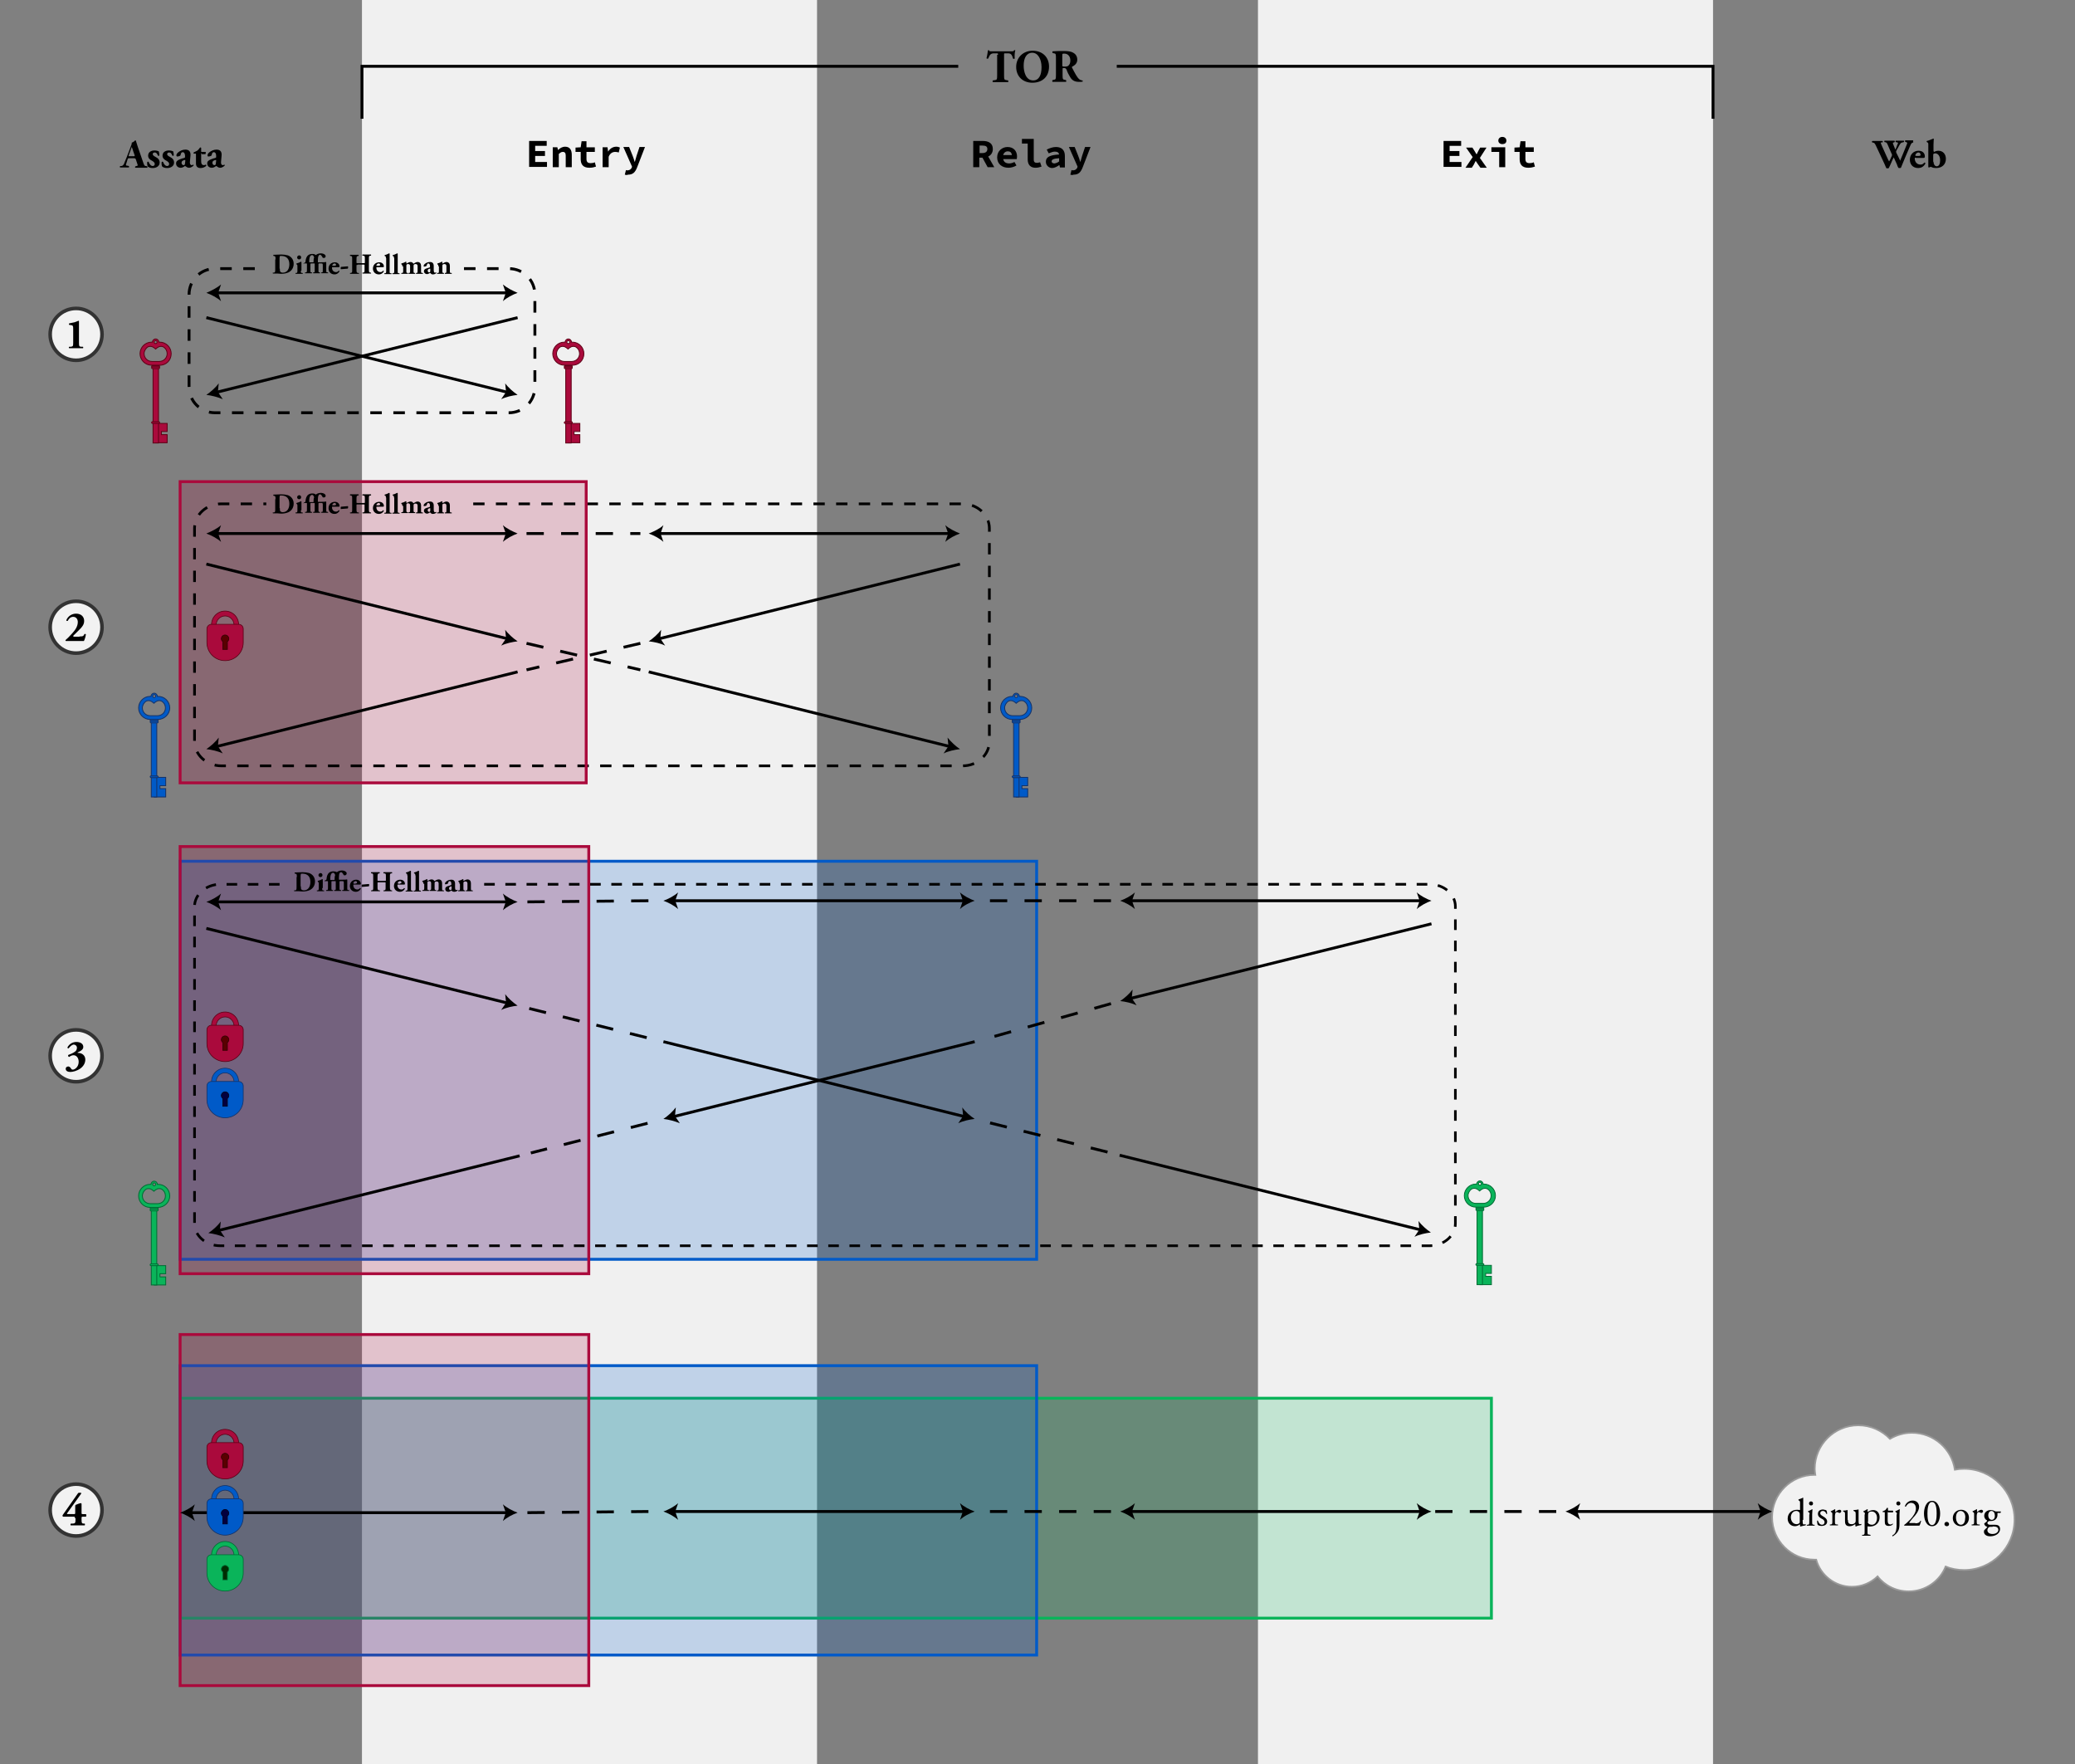<?xml version="1.0" encoding="utf-8"?>
<!-- Generator: Adobe Illustrator 22.1.0, SVG Export Plug-In . SVG Version: 6.00 Build 0)  -->
<svg version="1.1" id="Layer_1" xmlns="http://www.w3.org/2000/svg" xmlns:xlink="http://www.w3.org/1999/xlink" x="0px" y="0px"
	 viewBox="0 0 720 612" style="enable-background:new 0 0 720 612;" xml:space="preserve">
<rect x="0" y="0" width="720" height="612" fill="#808080" stroke="none"/>
<style type="text/css">
	.st0{fill:#F0F0F0;}
	.st1{fill:none;stroke:#005AC8;stroke-miterlimit:10;}
	.st2{opacity:0.2;fill:#005AC8;}
	.st3{opacity:0.2;fill:#AA0A3C;}
	.st4{opacity:0.2;fill:#0AB45A;}
	.st5{fill:none;stroke:#0AB45A;stroke-miterlimit:10;}
	.st6{fill:none;stroke:#AA0A3C;stroke-miterlimit:10;}
	.st7{fill:#AA0A3C;stroke:#5C0015;stroke-width:0.298;stroke-miterlimit:10;}
	.st8{fill:#005AC8;stroke:#153267;stroke-width:0.298;stroke-miterlimit:10;}
	.st9{fill:#0AB45A;stroke:#006B33;stroke-width:0.298;stroke-miterlimit:10;}
	.st10{fill:none;stroke:#000000;stroke-miterlimit:10;}
	.st11{fill:none;stroke:#000000;stroke-miterlimit:10;stroke-dasharray:4;}
	.st12{fill:none;stroke:#000000;stroke-width:0.939;stroke-miterlimit:10;stroke-dasharray:3.935;}
	.st13{fill:none;stroke:#000000;stroke-miterlimit:10;stroke-dasharray:6,6;}
	.st14{fill:#AA0A3C;stroke:#5C0015;stroke-width:0.239;stroke-miterlimit:10;}
	.st15{fill:#590000;stroke:#330000;stroke-width:0.239;stroke-miterlimit:10;}
	.st16{fill:#005AC8;stroke:#153267;stroke-width:0.239;stroke-miterlimit:10;}
	.st17{fill:#03003E;stroke:#00001E;stroke-width:0.239;stroke-miterlimit:10;}
	.st18{fill:#0AB45A;stroke:#006B33;stroke-width:0.239;stroke-miterlimit:10;}
	.st19{fill:#002D02;stroke:#006B33;stroke-width:0.239;stroke-miterlimit:10;}
	.st20{fill:none;stroke:#000000;stroke-miterlimit:10;stroke-dasharray:6;}
	.st21{fill:none;stroke:#000000;stroke-width:0.91;stroke-miterlimit:10;stroke-dasharray:3.677;}
	.st22{fill:#F2F2F2;stroke:#333333;stroke-width:1.25;stroke-miterlimit:10;}
	.st23{fill:#F2F2F2;stroke:#999999;stroke-width:0.562;stroke-miterlimit:10;}
</style>
<g>
	<rect x="125.6" class="st0" width="157.9" height="612"/>
	<rect x="436.5" class="st0" width="157.9" height="612"/>
</g>
<rect x="62.5" y="298.8" class="st1" width="297.2" height="138.1"/>
<rect x="62.5" y="298.8" class="st2" width="297.2" height="138.1"/>
<rect x="62.5" y="167.1" class="st3" width="140.9" height="104.5"/>
<rect x="62.5" y="293.7" class="st3" width="141.8" height="148.2"/>
<rect x="62.5" y="485.1" class="st4" width="455" height="76.3"/>
<rect x="62.5" y="485.1" class="st5" width="455" height="76.3"/>
<rect x="62.5" y="473.7" class="st2" width="297.2" height="100.4"/>
<rect x="62.5" y="473.8" class="st1" width="297.2" height="100.4"/>
<rect x="62.5" y="463" class="st3" width="141.8" height="121.8"/>
<rect x="62.5" y="463" class="st6" width="141.8" height="121.8"/>
<g>
	<g>
		<path d="M183.6,48.9h6.1v1.7h-4v1.8h3.4v1.7h-3.4v2.1h4.1v1.7h-6.2V48.9z"/>
		<path d="M191.7,51.1h1.7l0.2,0.9h0.1c0.6-0.6,1.4-1.1,2.4-1.1c1.6,0,2.3,1.1,2.3,2.8v4.3h-2.1v-4c0-0.9-0.3-1.3-1-1.3
			c-0.6,0-0.9,0.3-1.4,0.7v4.6h-2.1V51.1z"/>
		<path d="M201.5,55.2v-2.5h-1.8v-1.5l1.8-0.1l0.3-2.1h1.7v2.1h2.9v1.6h-2.9v2.4c0,1.1,0.4,1.5,1.5,1.5c0.5,0,1-0.1,1.4-0.3l0.4,1.5
			c-0.6,0.2-1.3,0.4-2.3,0.4C202.3,58.2,201.5,57,201.5,55.2z"/>
		<path d="M209.1,51.1h1.7l0.2,1.5h0c0.7-1.1,1.7-1.7,2.8-1.7c0.6,0,0.9,0.1,1.3,0.3l-0.4,1.7c-0.4-0.1-0.7-0.2-1.2-0.2
			c-0.9,0-1.8,0.4-2.3,1.7v3.6h-2.1V51.1z"/>
		<path d="M216.8,60.6l0.4-1.6c0.2,0.1,0.4,0.1,0.5,0.1c0.8,0,1.2-0.4,1.5-0.9l0.1-0.4l-3-6.8h2l1.2,3c0.3,0.7,0.5,1.4,0.7,2.1h0.1
			c0.2-0.7,0.4-1.4,0.6-2.1l1-3h1.9l-2.7,7c-0.7,1.8-1.5,2.6-3.2,2.6C217.5,60.8,217.1,60.7,216.8,60.6z"/>
	</g>
	<g>
		<g>
			<path d="M337.8,48.9h3.2c1.9,0,3.5,0.7,3.5,2.8c0,1.3-0.7,2.2-1.6,2.6l2.1,3.7h-2.3l-1.8-3.3h-1.1v3.3h-2.1V48.9z M340.9,53.1
				c1.1,0,1.7-0.5,1.7-1.4s-0.6-1.2-1.7-1.2h-1v2.6H340.9z"/>
			<path d="M346,54.6c0-2.3,1.8-3.6,3.6-3.6c2.1,0,3.3,1.4,3.3,3.3c0,0.4-0.1,0.8-0.1,0.9h-4.7c0.2,1,0.9,1.5,2.1,1.5
				c0.6,0,1.2-0.2,1.8-0.5l0.7,1.2c-0.8,0.5-1.8,0.8-2.8,0.8C347.7,58.2,346,56.9,346,54.6z M348.1,53.8h3c-0.1-0.9-0.6-1.3-1.4-1.3
				C348.9,52.5,348.3,53,348.1,53.8z"/>
			<path d="M356.6,55.3v-5.5h-2v-1.6h4.1v7.2c0,0.9,0.5,1.1,1.1,1.1c0.3,0,0.7-0.1,1.1-0.2l0.5,1.5c-0.7,0.2-1.2,0.4-2.1,0.4
				C357.5,58.2,356.6,57.1,356.6,55.3z"/>
			<path d="M362.9,56.1c0-1.6,1.3-2.3,4.6-2.5c-0.1-0.6-0.5-1-1.5-1c-0.7,0-1.3,0.3-2.1,0.6l-0.7-1.3c1-0.5,2.1-0.9,3.2-0.9
				c1.9,0,3.1,1,3.1,3.1v4h-1.7l-0.2-0.8h-0.1c-0.7,0.5-1.6,1-2.5,1C363.8,58.2,362.9,57.3,362.9,56.1z M367.5,56v-1.1
				c-2,0.1-2.6,0.5-2.6,1.1c0,0.4,0.4,0.7,1,0.7C366.5,56.6,367,56.4,367.5,56z"/>
			<path d="M371.4,60.6l0.4-1.6c0.2,0.1,0.4,0.1,0.5,0.1c0.8,0,1.2-0.4,1.5-0.9l0.1-0.4l-3-6.8h2l1.2,3c0.3,0.7,0.5,1.4,0.7,2.1h0.1
				c0.2-0.7,0.4-1.4,0.6-2.1l1-3h1.9l-2.7,7c-0.7,1.8-1.5,2.6-3.2,2.6C372.1,60.8,371.7,60.7,371.4,60.6z"/>
		</g>
	</g>
	<g>
		<path d="M500.9,48.9h6.1v1.7h-4v1.8h3.4v1.7H503v2.1h4.1v1.7h-6.2V48.9z"/>
		<path d="M511,54.5l-2.3-3.3h2.2l0.7,1.1c0.2,0.4,0.5,0.8,0.7,1.2h0.1c0.2-0.4,0.4-0.8,0.6-1.2l0.6-1.1h2.2l-2.3,3.6l2.4,3.4h-2.2
			l-0.8-1.1c-0.3-0.4-0.5-0.8-0.8-1.2h-0.1c-0.2,0.4-0.4,0.8-0.6,1.2l-0.7,1.1h-2.2L511,54.5z"/>
		<path d="M520.3,52.7h-2.8v-1.6h4.8v6.9h-2.1V52.7z M519.9,48.8c0-0.8,0.6-1.3,1.4-1.3c0.8,0,1.4,0.5,1.4,1.3s-0.6,1.2-1.4,1.2
			C520.5,50,519.9,49.5,519.9,48.8z"/>
		<path d="M527.3,55.2v-2.5h-1.8v-1.5l1.8-0.1l0.3-2.1h1.7v2.1h2.9v1.6h-2.9v2.4c0,1.1,0.4,1.5,1.5,1.5c0.5,0,1-0.1,1.4-0.3l0.4,1.5
			c-0.6,0.2-1.3,0.4-2.3,0.4C528.1,58.2,527.3,57,527.3,55.2z"/>
	</g>
	<g>
		<g>
			<path d="M44.8,54.9c-0.3,0-0.4,0-0.5,0.3l-0.5,1.6c-0.1,0.3-0.1,0.4-0.1,0.5c0,0.1,0.2,0.2,0.6,0.2l0.4,0.1
				c0.1,0.1,0.1,0.4,0,0.5c-0.5,0-1,0-1.6,0c-0.5,0-0.8,0-1.4,0c-0.2-0.1-0.1-0.4,0-0.5l0.4,0c0.3,0,0.6-0.2,0.9-0.7
				c0.2-0.6,0.5-1.2,0.9-2.2l1.3-3.4c0.3-0.9,0.6-1.4,0.5-1.8c0.7-0.2,1.2-0.8,1.2-0.8c0.2,0,0.3,0.1,0.3,0.3
				c0.1,0.4,0.3,0.9,0.6,1.9l1.9,5.5c0.3,0.8,0.4,1.2,0.9,1.2l0.5,0.1c0.1,0.1,0.1,0.4,0,0.5c-0.7,0-1.4,0-2.2,0c-0.7,0-1.2,0-1.9,0
				c-0.2-0.1-0.2-0.4,0-0.5l0.4-0.1c0.3-0.1,0.4-0.2,0.4-0.2c0-0.1-0.1-0.4-0.3-1l-0.4-1.2c-0.1-0.2-0.2-0.3-0.7-0.3H44.8z
				 M46.4,54.2c0.3,0,0.4,0,0.3-0.4l-0.4-1.1c-0.2-0.6-0.4-1.4-0.6-1.7c-0.1,0.3-0.4,1.1-0.6,1.7l-0.4,1.1c-0.1,0.4-0.1,0.4,0.3,0.4
				H46.4z"/>
			<path d="M51.3,57.8c-0.2-0.3-0.3-1-0.2-1.6c0.1-0.1,0.4-0.2,0.5,0c0.2,0.6,0.7,1.4,1.4,1.4c0.4,0,0.7-0.3,0.7-0.7
				c0-0.5-0.4-0.8-0.9-1.1c-0.8-0.4-1.4-0.9-1.4-1.8c0-1.2,1-1.8,2.2-1.8c0.7,0,1.3,0.2,1.5,0.3c0.1,0.3,0.2,0.9,0.2,1.4
				c-0.1,0.2-0.4,0.2-0.5,0.1c-0.3-0.8-0.6-1.1-1.1-1.1c-0.4,0-0.7,0.2-0.7,0.6c0,0.3,0.3,0.6,0.9,0.9c1,0.5,1.5,1.1,1.5,2
				c0,1.2-1.1,1.9-2.4,1.9C52.2,58.3,51.7,58.1,51.3,57.8z"/>
			<path d="M56.3,57.8c-0.2-0.3-0.3-1-0.2-1.6c0.1-0.1,0.4-0.2,0.5,0c0.2,0.6,0.7,1.4,1.4,1.4c0.4,0,0.7-0.3,0.7-0.7
				c0-0.5-0.4-0.8-0.9-1.1c-0.8-0.4-1.4-0.9-1.4-1.8c0-1.2,1-1.8,2.2-1.8c0.7,0,1.3,0.2,1.5,0.3c0.1,0.3,0.2,0.9,0.2,1.4
				c-0.1,0.2-0.4,0.2-0.5,0.1c-0.3-0.8-0.6-1.1-1.1-1.1c-0.4,0-0.7,0.2-0.7,0.6c0,0.3,0.3,0.6,0.9,0.9c1,0.5,1.5,1.1,1.5,2
				c0,1.2-1.1,1.9-2.4,1.9C57.2,58.3,56.7,58.1,56.3,57.8z"/>
			<path d="M65.9,56.1c-0.1,1,0.4,1.2,0.6,1.2c0.2,0,0.3,0,0.5-0.2c0.1,0,0.2,0.2,0.2,0.3c-0.2,0.2-0.8,0.8-1.6,0.8
				c-0.5,0-0.8-0.2-1.2-0.5c-0.1-0.1-0.2-0.1-0.2-0.1c-0.1,0-0.2,0.1-0.3,0.2c-0.3,0.2-0.7,0.4-1.2,0.4c-0.8,0-1.6-0.5-1.6-1.5
				c0-0.7,0.4-1.1,1.5-1.5c0.5-0.2,0.9-0.3,1.3-0.4c0.3-0.1,0.3-0.2,0.3-0.3c0-0.2,0-0.3,0-0.5c0-0.5-0.2-1.2-0.8-1.2
				c-0.3,0-0.6,0.2-0.7,0.8c0,0.2-0.1,0.4-0.2,0.4c-0.2,0.2-0.8,0.3-1,0.3c-0.2,0-0.3-0.2-0.3-0.4c0-0.4,0.3-0.8,0.7-1.1
				c0.5-0.4,1.4-0.9,2.4-0.9c1.2,0,1.9,0.6,1.8,2L65.9,56.1z M64.3,55.8c0-0.2,0-0.3-0.1-0.3c-0.6,0.1-1.2,0.3-1.2,1
				c0,0.4,0.3,0.8,0.7,0.8c0.4,0,0.5-0.3,0.5-0.7L64.3,55.8z"/>
			<path d="M70,53.2c-0.2,0-0.2,0-0.2,0.3v2.1c0,0.8,0,1.7,1,1.7c0.2,0,0.4-0.1,0.6-0.2c0.1,0,0.2,0.2,0.2,0.4
				c-0.4,0.4-1.1,0.8-2,0.8c-1.2,0-1.6-0.7-1.6-1.6v-3.1c0-0.3,0-0.3-0.3-0.3h-0.4c-0.2-0.1-0.2-0.3-0.1-0.4
				c0.4-0.2,0.8-0.4,1.2-0.6c0.3-0.2,0.6-0.5,1-1.1c0.1-0.1,0.4,0,0.4,0.1v1.1c0,0.3,0,0.3,0.3,0.3h1.2c0.1,0.1,0.1,0.1,0.1,0.3
				c0,0.2,0,0.4-0.2,0.5H70z"/>
			<path d="M76.7,56.1c-0.1,1,0.4,1.2,0.6,1.2c0.2,0,0.3,0,0.5-0.2c0.1,0,0.2,0.2,0.2,0.3c-0.2,0.2-0.8,0.8-1.6,0.8
				c-0.5,0-0.8-0.2-1.2-0.5c-0.1-0.1-0.2-0.1-0.2-0.1c-0.1,0-0.2,0.1-0.3,0.2c-0.3,0.2-0.7,0.4-1.2,0.4c-0.8,0-1.6-0.5-1.6-1.5
				c0-0.7,0.4-1.1,1.5-1.5c0.5-0.2,0.9-0.3,1.3-0.4c0.3-0.1,0.3-0.2,0.3-0.3c0-0.2,0-0.3,0-0.5c0-0.5-0.2-1.2-0.8-1.2
				c-0.3,0-0.6,0.2-0.7,0.8c0,0.2-0.1,0.4-0.2,0.4c-0.2,0.2-0.8,0.3-1,0.3c-0.2,0-0.3-0.2-0.3-0.4c0-0.4,0.3-0.8,0.7-1.1
				c0.5-0.4,1.4-0.9,2.4-0.9c1.2,0,1.9,0.6,1.8,2L76.7,56.1z M75,55.8c0-0.2,0-0.3-0.1-0.3c-0.6,0.1-1.2,0.3-1.2,1
				c0,0.4,0.3,0.8,0.7,0.8c0.4,0,0.5-0.3,0.5-0.7L75,55.8z"/>
		</g>
	</g>
	<g>
		<path d="M663.9,49.4c-0.3,0.1-0.5,0.2-0.6,0.3c-0.2,0.2-0.4,0.7-0.8,1.6c-0.7,1.6-2.2,5.1-2.9,6.9c-0.1,0.1-0.3,0.1-0.5,0.1
			c-0.2,0-0.3,0-0.4-0.1c-0.2-0.3-0.4-0.8-0.5-1.2l-0.6-1.3c-0.2-0.4-0.4-0.9-0.5-1.1c-0.1,0.2-0.3,0.6-0.5,1l-0.6,1.4
			c-0.2,0.4-0.4,0.9-0.6,1.3c-0.1,0.1-0.3,0.1-0.5,0.1c-0.2,0-0.3,0-0.4-0.1c-0.2-0.6-0.8-1.8-1.3-2.9l-2.3-4.9
			c-0.4-0.8-0.5-0.9-0.9-1l-0.4-0.1c-0.1-0.1-0.1-0.4,0.1-0.5c0.5,0,1.1,0,1.8,0c0.6,0,1.2,0,1.7,0c0.1,0.1,0.2,0.4,0,0.5l-0.3,0
			c-0.3,0-0.3,0.1-0.3,0.2c0,0.1,0.3,0.8,0.7,1.7l1.4,3.1c0.4,0.9,0.6,1.3,0.8,1.6c0.2-0.3,0.5-0.9,0.7-1.4l0.2-0.4
			c0.1-0.2,0.1-0.4,0.1-0.5c0-0.1-0.1-0.4-0.2-0.5l-1.3-3c-0.3-0.7-0.4-0.8-1-0.9l-0.1,0c-0.1-0.1-0.1-0.4,0-0.5c0.6,0,1.1,0,1.8,0
			c0.7,0,1.2,0,1.6,0c0.2,0,0.2,0.4,0.1,0.5l-0.2,0.1c-0.2,0-0.4,0.1-0.4,0.2c0,0.1,0.1,0.3,0.1,0.4l0.4,1c0.1,0.3,0.3,0.7,0.4,0.9
			l0.4-1l0.1-0.3c0.2-0.5,0.4-1,0.4-1c0-0.1-0.1-0.1-0.3-0.2l-0.5-0.1c-0.1-0.1-0.1-0.4,0-0.5c0.4,0,0.9,0,1.4,0c0.5,0,1.1,0,1.4,0
			c0.1,0.1,0.1,0.4,0,0.5l-0.4,0.1c-0.5,0.1-0.6,0.1-1.1,0.9c-0.3,0.6-0.7,1.3-0.9,1.6c-0.1,0.3-0.3,0.7-0.3,0.7c0,0,0,0.1,0.1,0.4
			l0.7,1.4c0.4,0.8,0.6,1.2,0.6,1.4c0.7-1.6,1.4-3.4,2.1-5.1c0.1-0.2,0.4-1,0.4-1.1c0-0.1-0.2-0.2-0.4-0.3l-0.3-0.1
			c-0.1-0.1-0.1-0.4,0-0.5c0.4,0,1,0,1.4,0c0.5,0,0.9,0,1.3,0c0.1,0.1,0.1,0.4,0,0.5L663.9,49.4z"/>
		<path d="M664.8,54.7c-0.3,0-0.4,0-0.4,0.3c0,1.1,0.7,2.1,2,2.1c0.4,0,0.9-0.1,1.3-0.7c0.2,0,0.4,0.1,0.4,0.3
			c-0.6,1.2-1.6,1.6-2.5,1.6c-1.9,0-2.9-1.3-2.9-2.9c0-1.8,1.3-3.1,3-3.1c1.5,0,2.2,0.9,2.2,2c0,0.3-0.1,0.5-0.5,0.5H664.8z
			 M665.7,54.1c0.2,0,0.4,0,0.6-0.1c0.1,0,0.1-0.2,0.1-0.3c0-0.5-0.3-0.8-0.7-0.8c-0.6,0-1.1,0.6-1.1,1c0,0.2,0.2,0.2,0.6,0.2H665.7
			z"/>
		<path d="M670.9,52.3c0,0.2,0.1,0.3,0.2,0.4c0.4-0.2,0.9-0.4,1.5-0.4c1.6,0,2.6,1.2,2.6,2.8c0,2-1.4,3.2-3.4,3.2
			c-0.6,0-1.2-0.1-1.5-0.3c-0.2-0.1-0.3-0.1-0.4-0.1c-0.1,0-0.4,0.1-0.5,0.2c-0.1,0-0.2,0-0.3-0.1c0-0.2,0-0.7,0-1.4v-6.3
			c0-0.6,0-0.7-0.3-0.9l-0.2-0.1c-0.1-0.1-0.1-0.3,0-0.4c0.6-0.1,1.4-0.5,2.2-0.8c0.1,0,0.2,0,0.2,0.1c0,0.6-0.1,1.2-0.1,2V52.3z
			 M670.9,56.1c0,0.4,0.1,0.7,0.3,1.1c0.2,0.3,0.5,0.5,0.8,0.5c0.9,0,1.2-1,1.2-2.1c0-1.4-0.7-2.4-1.7-2.4c-0.3,0-0.4,0.1-0.6,0.2
			c-0.1,0.1-0.1,0.3-0.1,0.6V56.1z"/>
	</g>
</g>
<g>
	<polygon class="st7" points="58,150.8 56,150.8 56,149.7 58,149.7 58,146.9 54,146.9 54,153.6 58,153.6 	"/>
	<rect x="53.1" y="126.8" class="st7" width="1.9" height="26.9"/>
	<path class="st7" d="M52.6,127.1L52.6,127.1c0-0.1,0.1-0.3,0.3-0.3h2.2c0.1,0,0.3,0.1,0.3,0.3l0,0c0,0.1-0.1,0.3-0.3,0.3h-2.2
		C52.8,127.4,52.6,127.3,52.6,127.1z"/>
	<path class="st7" d="M52.6,127.6L52.6,127.6c0-0.1,0.1-0.3,0.3-0.3h2.2c0.1,0,0.3,0.1,0.3,0.3l0,0c0,0.1-0.1,0.3-0.3,0.3h-2.2
		C52.8,127.9,52.6,127.8,52.6,127.6z"/>
	<path class="st7" d="M52.6,146.6L52.6,146.6c0-0.1,0.1-0.3,0.3-0.3h2.2c0.1,0,0.3,0.1,0.3,0.3l0,0c0,0.1-0.1,0.3-0.3,0.3h-2.2
		C52.8,146.9,52.6,146.8,52.6,146.6z"/>
	<path class="st7" d="M59.4,122.7L59.4,122.7c0-2.2-1.8-4-4-4h-0.3c0-0.6-0.5-1.1-1.1-1.1s-1.1,0.5-1.1,1.1h-0.3c-2.2,0-4,1.8-4,4v0
		c0,2.2,1.8,4,4,4h2.7C57.6,126.8,59.4,125,59.4,122.7z M54,118.2c0.3,0,0.5,0.2,0.5,0.5c0,0.3-0.2,0.5-0.5,0.5s-0.5-0.2-0.5-0.5
		C53.5,118.4,53.7,118.2,54,118.2z M52.7,125.4c-1.5,0-2.7-1.2-2.7-2.7v0c0-0.9,0.5-1.7,1.1-2.2c0.7-0.5,1.6-0.4,2.3,0.1l0.6,0.5
		l0.6-0.5c0.7-0.5,1.6-0.6,2.3-0.1c0.7,0.5,1.1,1.3,1.1,2.2v0c0,1.5-1.2,2.7-2.7,2.7H52.7z"/>
</g>
<g>
	<polygon class="st8" points="57.5,273.6 55.5,273.6 55.5,272.6 57.5,272.6 57.5,269.7 53.5,269.7 53.5,276.5 57.5,276.5 	"/>
	<rect x="52.5" y="249.6" class="st8" width="1.9" height="26.9"/>
	<path class="st8" d="M52.1,249.9L52.1,249.9c0-0.1,0.1-0.3,0.3-0.3h2.2c0.1,0,0.3,0.1,0.3,0.3l0,0c0,0.1-0.1,0.3-0.3,0.3h-2.2
		C52.2,250.2,52.1,250.1,52.1,249.9z"/>
	<path class="st8" d="M52.1,250.5L52.1,250.5c0-0.1,0.1-0.3,0.3-0.3h2.2c0.1,0,0.3,0.1,0.3,0.3l0,0c0,0.1-0.1,0.3-0.3,0.3h-2.2
		C52.2,250.7,52.1,250.6,52.1,250.5z"/>
	<path class="st8" d="M52.1,269.5L52.1,269.5c0-0.1,0.1-0.3,0.3-0.3h2.2c0.1,0,0.3,0.1,0.3,0.3l0,0c0,0.1-0.1,0.3-0.3,0.3h-2.2
		C52.2,269.7,52.1,269.6,52.1,269.5z"/>
	<path class="st8" d="M58.9,245.6L58.9,245.6c0-2.2-1.8-4-4-4h-0.3c0-0.6-0.5-1.1-1.1-1.1c-0.6,0-1.1,0.5-1.1,1.1h-0.3
		c-2.2,0-4,1.8-4,4l0,0c0,2.2,1.8,4,4,4h2.7C57,249.6,58.9,247.8,58.9,245.6z M53.5,241c0.3,0,0.5,0.2,0.5,0.5s-0.2,0.5-0.5,0.5
		c-0.3,0-0.5-0.2-0.5-0.5S53.2,241,53.5,241z M52.1,248.3c-1.5,0-2.7-1.2-2.7-2.7l0,0c0-0.9,0.5-1.7,1.1-2.2
		c0.7-0.5,1.6-0.4,2.3,0.1l0.6,0.5l0.6-0.5c0.7-0.5,1.6-0.6,2.3-0.1c0.7,0.5,1.1,1.3,1.1,2.2l0,0c0,1.5-1.2,2.7-2.7,2.7H52.1z"/>
</g>
<g>
	<polygon class="st8" points="356.6,273.6 354.6,273.6 354.6,272.6 356.6,272.6 356.6,269.7 352.6,269.7 352.6,276.5 356.6,276.5 	
		"/>
	<rect x="351.7" y="249.6" class="st8" width="1.9" height="26.9"/>
	<path class="st8" d="M351.2,249.9L351.2,249.9c0-0.1,0.1-0.3,0.3-0.3h2.2c0.1,0,0.3,0.1,0.3,0.3l0,0c0,0.1-0.1,0.3-0.3,0.3h-2.2
		C351.4,250.2,351.2,250.1,351.2,249.9z"/>
	<path class="st8" d="M351.2,250.5L351.2,250.5c0-0.1,0.1-0.3,0.3-0.3h2.2c0.1,0,0.3,0.1,0.3,0.3l0,0c0,0.1-0.1,0.3-0.3,0.3h-2.2
		C351.4,250.7,351.2,250.6,351.2,250.5z"/>
	<path class="st8" d="M351.2,269.5L351.2,269.5c0-0.1,0.1-0.3,0.3-0.3h2.2c0.1,0,0.3,0.1,0.3,0.3l0,0c0,0.1-0.1,0.3-0.3,0.3h-2.2
		C351.4,269.7,351.2,269.6,351.2,269.5z"/>
	<path class="st8" d="M358,245.6L358,245.6c0-2.2-1.8-4-4-4h-0.3c0-0.6-0.5-1.1-1.1-1.1c-0.6,0-1.1,0.5-1.1,1.1h-0.3
		c-2.2,0-4,1.8-4,4l0,0c0,2.2,1.8,4,4,4h2.7C356.2,249.6,358,247.8,358,245.6z M352.6,241c0.3,0,0.5,0.2,0.5,0.5s-0.2,0.5-0.5,0.5
		c-0.3,0-0.5-0.2-0.5-0.5S352.3,241,352.6,241z M351.3,248.3c-1.5,0-2.7-1.2-2.7-2.7l0,0c0-0.9,0.5-1.7,1.1-2.2
		c0.7-0.5,1.6-0.4,2.3,0.1l0.6,0.5l0.6-0.5c0.7-0.5,1.6-0.6,2.3-0.1c0.7,0.5,1.1,1.3,1.1,2.2l0,0c0,1.5-1.2,2.7-2.7,2.7H351.3z"/>
</g>
<g>
	<polygon class="st9" points="57.5,443 55.5,443 55.5,441.9 57.5,441.9 57.5,439.1 53.5,439.1 53.5,445.8 57.5,445.8 	"/>
	<rect x="52.5" y="418.9" class="st9" width="1.9" height="26.9"/>
	<path class="st9" d="M52.1,419.3L52.1,419.3c0-0.1,0.1-0.3,0.3-0.3h2.2c0.1,0,0.3,0.1,0.3,0.3l0,0c0,0.1-0.1,0.3-0.3,0.3h-2.2
		C52.2,419.6,52.1,419.4,52.1,419.3z"/>
	<path class="st9" d="M52.1,419.8L52.1,419.8c0-0.1,0.1-0.3,0.3-0.3h2.2c0.1,0,0.3,0.1,0.3,0.3l0,0c0,0.1-0.1,0.3-0.3,0.3h-2.2
		C52.2,420.1,52.1,420,52.1,419.8z"/>
	<path class="st9" d="M52.1,438.8L52.1,438.8c0-0.1,0.1-0.3,0.3-0.3h2.2c0.1,0,0.3,0.1,0.3,0.3l0,0c0,0.1-0.1,0.3-0.3,0.3h-2.2
		C52.2,439.1,52.1,439,52.1,438.8z"/>
	<path class="st9" d="M58.9,414.9L58.9,414.9c0-2.2-1.8-4-4-4h-0.3c0-0.6-0.5-1.1-1.1-1.1s-1.1,0.5-1.1,1.1h-0.3c-2.2,0-4,1.8-4,4
		l0,0c0,2.2,1.8,4,4,4h2.7C57,418.9,58.9,417.1,58.9,414.9z M53.5,410.4c0.3,0,0.5,0.2,0.5,0.5s-0.2,0.5-0.5,0.5s-0.5-0.2-0.5-0.5
		S53.2,410.4,53.5,410.4z M52.1,417.6c-1.5,0-2.7-1.2-2.7-2.7l0,0c0-0.9,0.5-1.7,1.1-2.2c0.7-0.5,1.6-0.4,2.3,0.1l0.6,0.5l0.6-0.5
		c0.7-0.5,1.6-0.6,2.3-0.1c0.7,0.5,1.1,1.3,1.1,2.2l0,0c0,1.5-1.2,2.7-2.7,2.7H52.1z"/>
</g>
<g>
	<polygon class="st9" points="517.5,442.8 515.5,442.8 515.5,441.8 517.5,441.8 517.5,439 513.5,439 513.5,445.7 517.5,445.7 	"/>
	<rect x="512.5" y="418.8" class="st9" width="1.9" height="26.9"/>
	<path class="st9" d="M512.1,419.1L512.1,419.1c0-0.1,0.1-0.3,0.3-0.3h2.2c0.1,0,0.3,0.1,0.3,0.3l0,0c0,0.1-0.1,0.3-0.3,0.3h-2.2
		C512.2,419.4,512.1,419.3,512.1,419.1z"/>
	<path class="st9" d="M512.1,419.7L512.1,419.7c0-0.1,0.1-0.3,0.3-0.3h2.2c0.1,0,0.3,0.1,0.3,0.3l0,0c0,0.1-0.1,0.3-0.3,0.3h-2.2
		C512.2,419.9,512.1,419.8,512.1,419.7z"/>
	<path class="st9" d="M512.1,438.7L512.1,438.7c0-0.1,0.1-0.3,0.3-0.3h2.2c0.1,0,0.3,0.1,0.3,0.3l0,0c0,0.1-0.1,0.3-0.3,0.3h-2.2
		C512.2,439,512.1,438.8,512.1,438.7z"/>
	<path class="st9" d="M518.9,414.8L518.9,414.8c0-2.2-1.8-4-4-4h-0.3c0-0.6-0.5-1.1-1.1-1.1c-0.6,0-1.1,0.5-1.1,1.1h-0.3
		c-2.2,0-4,1.8-4,4l0,0c0,2.2,1.8,4,4,4h2.7C517.1,418.8,518.9,417,518.9,414.8z M513.5,410.2c0.3,0,0.5,0.2,0.5,0.5
		s-0.2,0.5-0.5,0.5c-0.3,0-0.5-0.2-0.5-0.5S513.2,410.2,513.5,410.2z M512.1,417.5c-1.5,0-2.7-1.2-2.7-2.7l0,0
		c0-0.9,0.5-1.7,1.1-2.2c0.7-0.5,1.6-0.4,2.3,0.1l0.6,0.5l0.6-0.5c0.7-0.5,1.6-0.6,2.3-0.1c0.7,0.5,1.1,1.3,1.1,2.2l0,0
		c0,1.5-1.2,2.7-2.7,2.7H512.1z"/>
</g>
<g>
	<polygon class="st7" points="201.2,150.8 199.2,150.8 199.2,149.7 201.2,149.7 201.2,146.9 197.2,146.9 197.2,153.6 201.2,153.6 	
		"/>
	<rect x="196.3" y="126.8" class="st7" width="1.9" height="26.9"/>
	<path class="st7" d="M195.8,127.1L195.8,127.1c0-0.1,0.1-0.3,0.3-0.3h2.2c0.1,0,0.3,0.1,0.3,0.3l0,0c0,0.1-0.1,0.3-0.3,0.3h-2.2
		C195.9,127.4,195.8,127.3,195.8,127.1z"/>
	<path class="st7" d="M195.8,127.6L195.8,127.6c0-0.1,0.1-0.3,0.3-0.3h2.2c0.1,0,0.3,0.1,0.3,0.3l0,0c0,0.1-0.1,0.3-0.3,0.3h-2.2
		C195.9,127.9,195.8,127.8,195.8,127.6z"/>
	<path class="st7" d="M195.8,146.6L195.8,146.6c0-0.1,0.1-0.3,0.3-0.3h2.2c0.1,0,0.3,0.1,0.3,0.3l0,0c0,0.1-0.1,0.3-0.3,0.3h-2.2
		C195.9,146.9,195.8,146.8,195.8,146.6z"/>
	<path class="st7" d="M202.6,122.7L202.6,122.7c0-2.2-1.8-4-4-4h-0.3c0-0.6-0.5-1.1-1.1-1.1c-0.6,0-1.1,0.5-1.1,1.1h-0.3
		c-2.2,0-4,1.8-4,4v0c0,2.2,1.8,4,4,4h2.7C200.8,126.8,202.6,125,202.6,122.7z M197.2,118.2c0.3,0,0.5,0.2,0.5,0.5
		c0,0.3-0.2,0.5-0.5,0.5s-0.5-0.2-0.5-0.5C196.7,118.4,196.9,118.2,197.2,118.2z M195.8,125.4c-1.5,0-2.7-1.2-2.7-2.7v0
		c0-0.9,0.5-1.7,1.1-2.2c0.7-0.5,1.6-0.4,2.3,0.1l0.6,0.5l0.6-0.5c0.7-0.5,1.6-0.6,2.3-0.1c0.7,0.5,1.1,1.3,1.1,2.2v0
		c0,1.5-1.2,2.7-2.7,2.7H195.8z"/>
</g>
<g>
	<g>
		<line class="st10" x1="75.2" y1="101.6" x2="176" y2="101.6"/>
		<g>
			<path d="M71.6,101.6c1.7,0.6,3.8,1.7,5.1,2.9l-1-2.9l1-2.9C75.4,99.8,73.3,100.9,71.6,101.6z"/>
		</g>
		<g>
			<path d="M179.6,101.6c-1.7,0.6-3.8,1.7-5.1,2.9l1-2.9l-1-2.9C175.8,99.8,177.9,100.9,179.6,101.6z"/>
		</g>
	</g>
</g>
<g>
	<g>
		<line class="st10" x1="179.6" y1="110.2" x2="75.1" y2="136.1"/>
		<g>
			<path d="M71.6,137c1.5-1,3.3-2.6,4.3-4l-0.3,3l1.7,2.5C75.7,137.8,73.4,137.2,71.6,137z"/>
		</g>
	</g>
</g>
<g>
	<g>
		<line class="st10" x1="71.6" y1="110.2" x2="176.1" y2="136.1"/>
		<g>
			<path d="M179.6,137c-1.8,0.2-4.1,0.7-5.7,1.5l1.7-2.5l-0.3-3C176.3,134.4,178.1,136,179.6,137z"/>
		</g>
	</g>
</g>
<g>
	<g>
		<line class="st10" x1="179.6" y1="233.1" x2="75.1" y2="259"/>
		<g>
			<path d="M71.6,259.9c1.5-1,3.3-2.6,4.3-4l-0.3,3l1.7,2.5C75.7,260.6,73.4,260.1,71.6,259.9z"/>
		</g>
	</g>
</g>
<g>
	<g>
		<line class="st10" x1="71.6" y1="195.7" x2="176.1" y2="221.6"/>
		<g>
			<path d="M179.6,222.5c-1.8,0.2-4.1,0.7-5.7,1.5l1.7-2.5l-0.3-3C176.3,219.9,178.1,221.5,179.6,222.5z"/>
		</g>
	</g>
</g>
<g>
	<g>
		<line class="st10" x1="225.1" y1="233.1" x2="329.6" y2="259"/>
		<g>
			<path d="M333.1,259.9c-1.8,0.2-4.1,0.7-5.7,1.5l1.7-2.5l-0.3-3C329.9,257.3,331.6,258.9,333.1,259.9z"/>
		</g>
	</g>
</g>
<g>
	<g>
		<line class="st10" x1="333.1" y1="195.7" x2="228.7" y2="221.6"/>
		<g>
			<path d="M225.1,222.5c1.5-1,3.3-2.6,4.3-4l-0.3,3l1.7,2.5C229.3,223.2,227,222.7,225.1,222.5z"/>
		</g>
	</g>
</g>
<path class="st11" d="M161,93.2h15.6c5,0,9,4,9,9v32c0,5-4,9-9,9h-102c-5,0-9-4-9-9v-32c0-5,4-9,9-9h16.8"/>
<g>
	<path d="M95.6,90c0-0.9,0-1.1-0.5-1.2l-0.2,0c-0.1-0.1-0.1-0.3,0-0.4c0.8,0,1.6-0.1,2.7-0.1c0.8,0,1.6,0.1,2.3,0.3
		c1.3,0.5,2,1.6,2,2.9c0,1.3-0.6,2.4-1.8,3c-0.7,0.3-1.5,0.5-2.5,0.5c-0.5,0-1-0.1-1.3-0.1c-0.5,0-1,0-1.6,0c-0.1-0.1-0.1-0.3,0-0.3
		l0.3,0c0.4-0.1,0.5-0.1,0.5-1.1V90z M97.1,93.2c0,0.5,0,0.9,0.2,1.1c0.2,0.2,0.5,0.3,0.8,0.3c1.7,0,2.3-1.5,2.3-2.9
		c0-1.8-0.9-2.9-2.8-2.9c-0.3,0-0.5,0-0.5,0.1s-0.1,0.3-0.1,0.6V93.2z"/>
	<path d="M104.4,93.9c0,0.7,0,0.8,0.4,0.8l0.2,0c0.1,0.1,0.1,0.3,0,0.3c-0.3,0-0.7,0-1.2,0c-0.4,0-0.9,0-1.2,0
		c-0.1-0.1-0.1-0.3,0-0.3l0.2,0c0.3,0,0.4-0.1,0.4-0.8v-1.5c0-0.4,0-0.5-0.2-0.6l-0.1-0.1c-0.1-0.1-0.1-0.2,0-0.3
		c0.5-0.1,1.2-0.4,1.5-0.6c0.1,0,0.1,0,0.2,0.1c0,0.3,0,0.7,0,1.2V93.9z M104.5,89.3c0,0.5-0.4,0.7-0.7,0.7c-0.4,0-0.7-0.3-0.7-0.7
		c0-0.4,0.4-0.7,0.7-0.7C104.2,88.6,104.5,88.9,104.5,89.3z"/>
	<path d="M105.4,91.6c-0.1,0-0.1-0.2,0-0.3l0.4-0.2c0.1-0.1,0.2-0.1,0.2-0.3c0-0.2,0.1-0.9,0.3-1.4c0.3-0.7,0.9-1.3,2.1-1.3
		c0.4,0,0.9,0.1,1.2,0.4c0.2-0.2,0.8-0.6,1.7-0.6c1,0,1.7,0.5,1.7,1c0,0.4-0.3,0.6-0.7,0.6c-0.2,0-0.4-0.1-0.4-0.2s-0.2-0.4-0.3-0.5
		c-0.2-0.3-0.4-0.4-0.6-0.4c-0.3,0-0.7,0.4-0.7,1.8v0.6c0,0.3,0,0.2,0.3,0.2h0.8c0.7,0,1.4,0,1.6-0.1c0.1,0,0.2,0,0.2,0.1
		c0,0.3,0,0.7,0,1.1v1.6c0,0.7,0,0.8,0.4,0.8l0.2,0c0.1,0.1,0.1,0.3,0,0.3c-0.3,0-0.7,0-1.2,0c-0.4,0-0.8,0-1.1,0
		c-0.1-0.1-0.1-0.3,0-0.3l0.2,0c0.3,0,0.3-0.1,0.3-0.8v-1.4c0-0.8,0-0.9-0.5-0.9h-0.7c-0.2,0-0.3,0-0.3,0.3v2c0,0.7,0,0.8,0.4,0.8
		l0.1,0c0.1,0.1,0.1,0.3,0,0.3c-0.3,0-0.7,0-1.2,0c-0.4,0-0.8,0-1.1,0c-0.1-0.1-0.1-0.3,0-0.3l0.2,0c0.3,0,0.3-0.1,0.3-0.8v-2
		c0-0.3,0-0.3-0.2-0.3h-1c-0.2,0-0.3,0-0.3,0.3v2c0,0.7,0,0.8,0.4,0.8l0.1,0c0.1,0.1,0.1,0.3,0,0.3c-0.3,0-0.7,0-1.2,0
		c-0.4,0-0.8,0-1.1,0c-0.1-0.1-0.1-0.3,0-0.3l0.2,0c0.3,0,0.4-0.1,0.4-0.8v-2c0-0.3,0-0.3-0.2-0.3H105.4z M108.6,91
		c0.2,0,0.2,0,0.2-0.2c0-0.4,0-1,0.2-1.5c-0.1-0.3-0.3-0.8-0.7-0.8c-0.4,0-1,0.3-1,2.1v0.1c0,0.3,0,0.3,0.3,0.3H108.6z"/>
	<path d="M115.4,92.7c-0.2,0-0.2,0-0.2,0.2c0,0.8,0.5,1.5,1.4,1.5c0.3,0,0.7-0.1,0.9-0.5c0.1,0,0.3,0.1,0.3,0.2
		c-0.4,0.8-1.1,1.1-1.7,1.1c-1.3,0-2.1-0.9-2.1-2c0-1.3,0.9-2.2,2.2-2.2c1,0,1.6,0.7,1.6,1.4c0,0.2,0,0.3-0.4,0.3H115.4z
		 M116.1,92.2c0.1,0,0.3,0,0.4-0.1c0,0,0.1-0.1,0.1-0.2c0-0.3-0.2-0.5-0.5-0.5c-0.4,0-0.8,0.4-0.8,0.7c0,0.1,0.1,0.1,0.5,0.1H116.1z
		"/>
	<path d="M120.7,92.4c0.1,0.1,0.1,0.2,0.1,0.4c0,0.1-0.1,0.3-0.1,0.4l-2.4,0.2c-0.1-0.1-0.1-0.2-0.1-0.4c0-0.2,0.1-0.3,0.1-0.4
		L120.7,92.4z"/>
	<path d="M124.1,91.9c-0.4,0-0.4,0-0.4,0.3v1.4c0,0.9,0.1,1,0.5,1.1l0.3,0c0.1,0.1,0.1,0.3,0,0.3c-0.6,0-1.1,0-1.5,0
		c-0.5,0-1,0-1.5,0c-0.1-0.1-0.1-0.3,0-0.3l0.2,0c0.5-0.1,0.5-0.2,0.5-1.1v-3.7c0-0.9,0-1-0.5-1.1l-0.2,0c-0.1-0.1-0.1-0.3,0-0.4
		c0.5,0,1,0,1.5,0c0.4,0,0.9,0,1.4,0c0.1,0.1,0.1,0.3,0,0.4l-0.2,0c-0.4,0.1-0.5,0.2-0.5,1.1V91c0,0.3,0,0.3,0.4,0.3h2.1
		c0.4,0,0.4,0,0.4-0.3v-1.2c0-0.9,0-1-0.5-1.1l-0.3,0c-0.1-0.1-0.1-0.3,0-0.4c0.5,0,1,0,1.5,0c0.5,0,0.9,0,1.4,0
		c0.1,0.1,0.1,0.3,0,0.4l-0.2,0c-0.5,0.1-0.5,0.2-0.5,1.1v3.7c0,0.9,0.1,1,0.5,1.1l0.2,0c0.1,0.1,0.1,0.3,0,0.3c-0.5,0-1,0-1.4,0
		c-0.5,0-1,0-1.5,0c-0.1-0.1-0.1-0.3,0-0.3l0.2,0c0.5-0.1,0.5-0.2,0.5-1.1v-1.4c0-0.3,0-0.3-0.4-0.3H124.1z"/>
	<path d="M130.8,92.7c-0.2,0-0.2,0-0.2,0.2c0,0.8,0.5,1.5,1.4,1.5c0.3,0,0.7-0.1,0.9-0.5c0.1,0,0.3,0.1,0.3,0.2
		c-0.4,0.8-1.1,1.1-1.7,1.1c-1.3,0-2.1-0.9-2.1-2c0-1.3,0.9-2.2,2.2-2.2c1,0,1.6,0.7,1.6,1.4c0,0.2,0,0.3-0.4,0.3H130.8z
		 M131.4,92.2c0.1,0,0.3,0,0.4-0.1c0,0,0.1-0.1,0.1-0.2c0-0.3-0.2-0.5-0.5-0.5c-0.4,0-0.8,0.4-0.8,0.7c0,0.1,0.1,0.1,0.5,0.1H131.4z
		"/>
	<path d="M133.9,89.5c0-0.4,0-0.5-0.2-0.6l-0.2-0.1c-0.1-0.1-0.1-0.2,0-0.3c0.4-0.1,1-0.3,1.5-0.6c0.1,0,0.1,0,0.2,0.1
		c0,0.4,0,0.8,0,1.5v4.5c0,0.7,0,0.8,0.4,0.8l0.2,0c0.1,0.1,0.1,0.3,0,0.3c-0.3,0-0.7,0-1.2,0c-0.4,0-0.8,0-1.2,0
		c-0.1-0.1-0.1-0.3,0-0.3l0.2,0c0.3,0,0.4-0.1,0.4-0.8V89.5z"/>
	<path d="M136.7,89.5c0-0.4,0-0.5-0.2-0.6l-0.2-0.1c-0.1-0.1-0.1-0.2,0-0.3c0.4-0.1,1-0.3,1.5-0.6c0.1,0,0.1,0,0.2,0.1
		c0,0.4,0,0.8,0,1.5v4.5c0,0.7,0,0.8,0.4,0.8l0.2,0c0.1,0.1,0.1,0.3,0,0.3c-0.3,0-0.7,0-1.2,0c-0.4,0-0.8,0-1.2,0
		c-0.1-0.1-0.1-0.3,0-0.3l0.2,0c0.3,0,0.4-0.1,0.4-0.8V89.5z"/>
	<path d="M139.6,92.4c0-0.4,0-0.5-0.2-0.6l-0.1-0.1c-0.1-0.1-0.1-0.2,0-0.3c0.5-0.1,1.2-0.4,1.5-0.6c0.1,0,0.1,0,0.2,0.1
		c0,0.1,0,0.4,0,0.4c0,0.1,0,0.1,0.1,0.1c0,0,0.1,0,0.2-0.1c0.2-0.1,0.7-0.4,1.1-0.4c0.4,0,0.7,0.1,0.9,0.4c0.1,0.1,0.2,0.2,0.2,0.2
		c0,0,0.1-0.1,0.3-0.2c0.2-0.1,0.6-0.4,1.1-0.4c0.8,0,1.2,0.6,1.2,1.3v1.7c0,0.7,0,0.8,0.4,0.8l0.2,0c0.1,0.1,0.1,0.3,0,0.3
		c-0.3,0-0.7,0-1.2,0c-0.4,0-0.8,0-1.1,0c-0.1-0.1-0.1-0.3,0-0.3l0.2,0c0.2,0,0.3-0.1,0.3-0.7v-1.7c0-0.4-0.2-0.7-0.7-0.7
		c-0.3,0-0.5,0.1-0.6,0.2c0,0.1-0.1,0.2-0.1,0.3V94c0,0.5,0,0.6,0.3,0.7l0.2,0c0.1,0.1,0.1,0.3,0,0.3c-0.3,0-0.6,0-1.1,0
		c-0.4,0-0.8,0-1.1,0c-0.1-0.1-0.1-0.3,0-0.3l0.2,0c0.2,0,0.3-0.1,0.3-0.7v-1.7c0-0.4-0.2-0.7-0.7-0.7c-0.3,0-0.5,0.1-0.5,0.2
		c-0.1,0.1-0.1,0.2-0.1,0.4V94c0,0.5,0,0.6,0.3,0.7l0.2,0c0.1,0.1,0.1,0.3,0,0.3c-0.3,0-0.6,0-1.1,0c-0.4,0-0.8,0-1.1,0
		c-0.1-0.1-0.1-0.3,0-0.3l0.2,0c0.3,0,0.4-0.1,0.4-0.8V92.4z"/>
	<path d="M150.5,93.7c0,0.7,0.2,0.9,0.4,0.9c0.1,0,0.2,0,0.4-0.1c0.1,0,0.1,0.1,0.1,0.2c-0.1,0.2-0.6,0.5-1.2,0.5
		c-0.3,0-0.6-0.1-0.8-0.4c-0.1-0.1-0.1-0.1-0.2-0.1c0,0-0.1,0-0.2,0.1c-0.2,0.1-0.5,0.3-0.8,0.3c-0.6,0-1.1-0.4-1.1-1
		c0-0.5,0.3-0.8,1-1c0.4-0.1,0.7-0.2,0.9-0.3c0.2,0,0.2-0.1,0.2-0.2c0-0.1,0-0.2,0-0.3c0-0.4-0.1-0.9-0.6-0.9
		c-0.2,0-0.4,0.1-0.5,0.6c0,0.2-0.1,0.2-0.2,0.3c-0.1,0.1-0.5,0.2-0.7,0.2c-0.2,0-0.2-0.1-0.2-0.2c0-0.3,0.2-0.6,0.5-0.8
		c0.3-0.3,1-0.6,1.7-0.6c0.8,0,1.3,0.4,1.3,1.4L150.5,93.7z M149.3,93.4c0-0.2,0-0.2-0.1-0.2c-0.4,0.1-0.8,0.2-0.8,0.7
		c0,0.3,0.2,0.6,0.5,0.6c0.3,0,0.4-0.2,0.4-0.5L149.3,93.4z"/>
	<path d="M152.1,92.4c0-0.4,0-0.5-0.2-0.6l-0.1-0.1c-0.1-0.1-0.1-0.2,0-0.3c0.5-0.1,1.2-0.4,1.5-0.6c0.1,0,0.1,0,0.2,0.1
		c0,0.1,0,0.4,0,0.4c0,0.1,0,0.1,0.1,0.1c0,0,0.1,0,0.2-0.1c0.2-0.1,0.7-0.4,1.1-0.4c0.8,0,1.2,0.6,1.2,1.3v1.7c0,0.7,0,0.8,0.4,0.8
		l0.2,0c0.1,0.1,0.1,0.3,0,0.3c-0.3,0-0.7,0-1.2,0c-0.4,0-0.8,0-1.1,0c-0.1-0.1-0.1-0.3,0-0.3l0.2,0c0.2,0,0.3-0.1,0.3-0.7v-1.7
		c0-0.4-0.2-0.7-0.7-0.7c-0.3,0-0.5,0.1-0.6,0.2c-0.1,0.1-0.1,0.2-0.1,0.4V94c0,0.5,0,0.6,0.3,0.7l0.2,0c0.1,0.1,0.1,0.3,0,0.3
		c-0.3,0-0.6,0-1.1,0c-0.4,0-0.8,0-1.2,0c-0.1-0.1-0.1-0.3,0-0.3l0.2,0c0.4,0,0.4-0.1,0.4-0.8V92.4z"/>
</g>
<g>
	<path d="M95.6,173.2c0-0.9,0-1.1-0.5-1.2l-0.2,0c-0.1-0.1-0.1-0.3,0-0.4c0.8,0,1.6-0.1,2.7-0.1c0.8,0,1.6,0.1,2.3,0.3
		c1.3,0.5,2,1.6,2,2.9c0,1.3-0.6,2.4-1.8,3c-0.7,0.3-1.5,0.5-2.5,0.5c-0.5,0-1-0.1-1.3-0.1c-0.5,0-1,0-1.6,0c-0.1-0.1-0.1-0.3,0-0.3
		l0.3,0c0.4-0.1,0.5-0.1,0.5-1.1V173.2z M97.1,176.3c0,0.5,0,0.9,0.2,1.1c0.2,0.2,0.5,0.3,0.8,0.3c1.7,0,2.3-1.5,2.3-2.9
		c0-1.8-0.9-2.9-2.8-2.9c-0.3,0-0.5,0-0.5,0.1s-0.1,0.3-0.1,0.6V176.3z"/>
	<path d="M104.4,177c0,0.7,0,0.8,0.4,0.8l0.2,0c0.1,0.1,0.1,0.3,0,0.3c-0.3,0-0.7,0-1.2,0c-0.4,0-0.9,0-1.2,0
		c-0.1-0.1-0.1-0.3,0-0.3l0.2,0c0.3,0,0.4-0.1,0.4-0.8v-1.5c0-0.4,0-0.5-0.2-0.6l-0.1-0.1c-0.1-0.1-0.1-0.2,0-0.3
		c0.5-0.1,1.2-0.4,1.5-0.6c0.1,0,0.1,0,0.2,0.1c0,0.3,0,0.7,0,1.2V177z M104.5,172.5c0,0.5-0.4,0.7-0.7,0.7c-0.4,0-0.7-0.3-0.7-0.7
		c0-0.4,0.4-0.7,0.7-0.7C104.2,171.8,104.5,172.1,104.5,172.5z"/>
	<path d="M105.4,174.7c-0.1,0-0.1-0.2,0-0.3l0.4-0.2c0.1-0.1,0.2-0.1,0.2-0.3c0-0.2,0.1-0.9,0.3-1.4c0.3-0.7,0.9-1.3,2.1-1.3
		c0.4,0,0.9,0.1,1.2,0.4c0.2-0.2,0.8-0.6,1.7-0.6c1,0,1.7,0.5,1.7,1c0,0.4-0.3,0.6-0.7,0.6c-0.2,0-0.4-0.1-0.4-0.2s-0.2-0.4-0.3-0.5
		c-0.2-0.3-0.4-0.4-0.6-0.4c-0.3,0-0.7,0.4-0.7,1.8v0.6c0,0.3,0,0.2,0.3,0.2h0.8c0.7,0,1.4,0,1.6-0.1c0.1,0,0.2,0,0.2,0.1
		c0,0.3,0,0.7,0,1.1v1.6c0,0.7,0,0.8,0.4,0.8l0.2,0c0.1,0.1,0.1,0.3,0,0.3c-0.3,0-0.7,0-1.2,0c-0.4,0-0.8,0-1.1,0
		c-0.1-0.1-0.1-0.3,0-0.3l0.2,0c0.3,0,0.3-0.1,0.3-0.8v-1.4c0-0.8,0-0.9-0.5-0.9h-0.7c-0.2,0-0.3,0-0.3,0.3v2c0,0.7,0,0.8,0.4,0.8
		l0.1,0c0.1,0.1,0.1,0.3,0,0.3c-0.3,0-0.7,0-1.2,0c-0.4,0-0.8,0-1.1,0c-0.1-0.1-0.1-0.3,0-0.3l0.2,0c0.3,0,0.3-0.1,0.3-0.8v-2
		c0-0.3,0-0.3-0.2-0.3h-1c-0.2,0-0.3,0-0.3,0.3v2c0,0.7,0,0.8,0.4,0.8l0.1,0c0.1,0.1,0.1,0.3,0,0.3c-0.3,0-0.7,0-1.2,0
		c-0.4,0-0.8,0-1.1,0c-0.1-0.1-0.1-0.3,0-0.3l0.2,0c0.3,0,0.4-0.1,0.4-0.8v-2c0-0.3,0-0.3-0.2-0.3H105.4z M108.6,174.2
		c0.2,0,0.2,0,0.2-0.2c0-0.4,0-1,0.2-1.5c-0.1-0.3-0.3-0.8-0.7-0.8c-0.4,0-1,0.3-1,2.1v0.1c0,0.3,0,0.3,0.3,0.3H108.6z"/>
	<path d="M115.4,175.8c-0.2,0-0.2,0-0.2,0.2c0,0.8,0.5,1.5,1.4,1.5c0.3,0,0.7-0.1,0.9-0.5c0.1,0,0.3,0.1,0.3,0.2
		c-0.4,0.8-1.1,1.1-1.7,1.1c-1.3,0-2.1-0.9-2.1-2c0-1.3,0.9-2.2,2.2-2.2c1,0,1.6,0.7,1.6,1.4c0,0.2,0,0.3-0.4,0.3H115.4z
		 M116.1,175.3c0.1,0,0.3,0,0.4-0.1c0,0,0.1-0.1,0.1-0.2c0-0.3-0.2-0.5-0.5-0.5c-0.4,0-0.8,0.4-0.8,0.7c0,0.1,0.1,0.1,0.5,0.1H116.1
		z"/>
	<path d="M120.7,175.6c0.1,0.1,0.1,0.2,0.1,0.4c0,0.1-0.1,0.3-0.1,0.4l-2.4,0.2c-0.1-0.1-0.1-0.2-0.1-0.4c0-0.2,0.1-0.3,0.1-0.4
		L120.7,175.6z"/>
	<path d="M124.1,175c-0.4,0-0.4,0-0.4,0.3v1.4c0,0.9,0.1,1,0.5,1.1l0.3,0c0.1,0.1,0.1,0.3,0,0.3c-0.6,0-1.1,0-1.5,0
		c-0.5,0-1,0-1.5,0c-0.1-0.1-0.1-0.3,0-0.3l0.2,0c0.5-0.1,0.5-0.2,0.5-1.1V173c0-0.9,0-1-0.5-1.1l-0.2,0c-0.1-0.1-0.1-0.3,0-0.4
		c0.5,0,1,0,1.5,0c0.4,0,0.9,0,1.4,0c0.1,0.1,0.1,0.3,0,0.4l-0.2,0c-0.4,0.1-0.5,0.2-0.5,1.1v1.2c0,0.3,0,0.3,0.4,0.3h2.1
		c0.4,0,0.4,0,0.4-0.3V173c0-0.9,0-1-0.5-1.1l-0.3,0c-0.1-0.1-0.1-0.3,0-0.4c0.5,0,1,0,1.5,0c0.5,0,0.9,0,1.4,0
		c0.1,0.1,0.1,0.3,0,0.4l-0.2,0c-0.5,0.1-0.5,0.2-0.5,1.1v3.7c0,0.9,0.1,1,0.5,1.1l0.2,0c0.1,0.1,0.1,0.3,0,0.3c-0.5,0-1,0-1.4,0
		c-0.5,0-1,0-1.5,0c-0.1-0.1-0.1-0.3,0-0.3l0.2,0c0.5-0.1,0.5-0.2,0.5-1.1v-1.4c0-0.3,0-0.3-0.4-0.3H124.1z"/>
	<path d="M130.8,175.8c-0.2,0-0.2,0-0.2,0.2c0,0.8,0.5,1.5,1.4,1.5c0.3,0,0.7-0.1,0.9-0.5c0.1,0,0.3,0.1,0.3,0.2
		c-0.4,0.8-1.1,1.1-1.7,1.1c-1.3,0-2.1-0.9-2.1-2c0-1.3,0.9-2.2,2.2-2.2c1,0,1.6,0.7,1.6,1.4c0,0.2,0,0.3-0.4,0.3H130.8z
		 M131.4,175.3c0.1,0,0.3,0,0.4-0.1c0,0,0.1-0.1,0.1-0.2c0-0.3-0.2-0.5-0.5-0.5c-0.4,0-0.8,0.4-0.8,0.7c0,0.1,0.1,0.1,0.5,0.1H131.4
		z"/>
	<path d="M133.9,172.6c0-0.4,0-0.5-0.2-0.6l-0.2-0.1c-0.1-0.1-0.1-0.2,0-0.3c0.4-0.1,1-0.3,1.5-0.6c0.1,0,0.1,0,0.2,0.1
		c0,0.4,0,0.8,0,1.5v4.5c0,0.7,0,0.8,0.4,0.8l0.2,0c0.1,0.1,0.1,0.3,0,0.3c-0.3,0-0.7,0-1.2,0c-0.4,0-0.8,0-1.2,0
		c-0.1-0.1-0.1-0.3,0-0.3l0.2,0c0.3,0,0.4-0.1,0.4-0.8V172.6z"/>
	<path d="M136.7,172.6c0-0.4,0-0.5-0.2-0.6l-0.2-0.1c-0.1-0.1-0.1-0.2,0-0.3c0.4-0.1,1-0.3,1.5-0.6c0.1,0,0.1,0,0.2,0.1
		c0,0.4,0,0.8,0,1.5v4.5c0,0.7,0,0.8,0.4,0.8l0.2,0c0.1,0.1,0.1,0.3,0,0.3c-0.3,0-0.7,0-1.2,0c-0.4,0-0.8,0-1.2,0
		c-0.1-0.1-0.1-0.3,0-0.3l0.2,0c0.3,0,0.4-0.1,0.4-0.8V172.6z"/>
	<path d="M139.6,175.5c0-0.4,0-0.5-0.2-0.6l-0.1-0.1c-0.1-0.1-0.1-0.2,0-0.3c0.5-0.1,1.2-0.4,1.5-0.6c0.1,0,0.1,0,0.2,0.1
		c0,0.1,0,0.4,0,0.4c0,0.1,0,0.1,0.1,0.1c0,0,0.1,0,0.2-0.1c0.2-0.1,0.7-0.4,1.1-0.4c0.4,0,0.7,0.1,0.9,0.4c0.1,0.1,0.2,0.2,0.2,0.2
		c0,0,0.1-0.1,0.3-0.2c0.2-0.1,0.6-0.4,1.1-0.4c0.8,0,1.2,0.6,1.2,1.3v1.7c0,0.7,0,0.8,0.4,0.8l0.2,0c0.1,0.1,0.1,0.3,0,0.3
		c-0.3,0-0.7,0-1.2,0c-0.4,0-0.8,0-1.1,0c-0.1-0.1-0.1-0.3,0-0.3l0.2,0c0.2,0,0.3-0.1,0.3-0.7v-1.7c0-0.4-0.2-0.7-0.7-0.7
		c-0.3,0-0.5,0.1-0.6,0.2c0,0.1-0.1,0.2-0.1,0.3v1.8c0,0.5,0,0.6,0.3,0.7l0.2,0c0.1,0.1,0.1,0.3,0,0.3c-0.3,0-0.6,0-1.1,0
		c-0.4,0-0.8,0-1.1,0c-0.1-0.1-0.1-0.3,0-0.3l0.2,0c0.2,0,0.3-0.1,0.3-0.7v-1.7c0-0.4-0.2-0.7-0.7-0.7c-0.3,0-0.5,0.1-0.5,0.2
		c-0.1,0.1-0.1,0.2-0.1,0.4v1.8c0,0.5,0,0.6,0.3,0.7l0.2,0c0.1,0.1,0.1,0.3,0,0.3c-0.3,0-0.6,0-1.1,0c-0.4,0-0.8,0-1.1,0
		c-0.1-0.1-0.1-0.3,0-0.3l0.2,0c0.3,0,0.4-0.1,0.4-0.8V175.5z"/>
	<path d="M150.5,176.8c0,0.7,0.2,0.9,0.4,0.9c0.1,0,0.2,0,0.4-0.1c0.1,0,0.1,0.1,0.1,0.2c-0.1,0.2-0.6,0.5-1.2,0.5
		c-0.3,0-0.6-0.1-0.8-0.4c-0.1-0.1-0.1-0.1-0.2-0.1c0,0-0.1,0-0.2,0.1c-0.2,0.1-0.5,0.3-0.8,0.3c-0.6,0-1.1-0.4-1.1-1
		c0-0.5,0.3-0.8,1-1c0.4-0.1,0.7-0.2,0.9-0.3c0.2,0,0.2-0.1,0.2-0.2c0-0.1,0-0.2,0-0.3c0-0.4-0.1-0.9-0.6-0.9
		c-0.2,0-0.4,0.1-0.5,0.6c0,0.2-0.1,0.2-0.2,0.3c-0.1,0.1-0.5,0.2-0.7,0.2c-0.2,0-0.2-0.1-0.2-0.2c0-0.3,0.2-0.6,0.5-0.8
		c0.3-0.3,1-0.6,1.7-0.6c0.8,0,1.3,0.4,1.3,1.4L150.5,176.8z M149.3,176.5c0-0.2,0-0.2-0.1-0.2c-0.4,0.1-0.8,0.2-0.8,0.7
		c0,0.3,0.2,0.6,0.5,0.6c0.3,0,0.4-0.2,0.4-0.5L149.3,176.5z"/>
	<path d="M152.1,175.5c0-0.4,0-0.5-0.2-0.6l-0.1-0.1c-0.1-0.1-0.1-0.2,0-0.3c0.5-0.1,1.2-0.4,1.5-0.6c0.1,0,0.1,0,0.2,0.1
		c0,0.1,0,0.4,0,0.4c0,0.1,0,0.1,0.1,0.1c0,0,0.1,0,0.2-0.1c0.2-0.1,0.7-0.4,1.1-0.4c0.8,0,1.2,0.6,1.2,1.3v1.7c0,0.7,0,0.8,0.4,0.8
		l0.2,0c0.1,0.1,0.1,0.3,0,0.3c-0.3,0-0.7,0-1.2,0c-0.4,0-0.8,0-1.1,0c-0.1-0.1-0.1-0.3,0-0.3l0.2,0c0.2,0,0.3-0.1,0.3-0.7v-1.7
		c0-0.4-0.2-0.7-0.7-0.7c-0.3,0-0.5,0.1-0.6,0.2c-0.1,0.1-0.1,0.2-0.1,0.4v1.8c0,0.5,0,0.6,0.3,0.7l0.2,0c0.1,0.1,0.1,0.3,0,0.3
		c-0.3,0-0.6,0-1.1,0c-0.4,0-0.8,0-1.2,0c-0.1-0.1-0.1-0.3,0-0.3l0.2,0c0.4,0,0.4-0.1,0.4-0.8V175.5z"/>
</g>
<g>
	<g>
		<line class="st10" x1="75.2" y1="185.1" x2="176" y2="185.1"/>
		<g>
			<path d="M71.6,185.1c1.7,0.6,3.8,1.7,5.1,2.9l-1-2.9l1-2.9C75.4,183.4,73.3,184.4,71.6,185.1z"/>
		</g>
		<g>
			<path d="M179.6,185.1c-1.7,0.6-3.8,1.7-5.1,2.9l1-2.9l-1-2.9C175.8,183.4,177.9,184.4,179.6,185.1z"/>
		</g>
	</g>
</g>
<g>
	<g>
		<line class="st10" x1="180.3" y1="401" x2="75.8" y2="426.9"/>
		<g>
			<path d="M72.3,427.8c1.5-1,3.3-2.6,4.3-4l-0.3,3l1.7,2.5C76.4,428.6,74.1,428,72.3,427.8z"/>
		</g>
	</g>
</g>
<g>
	<g>
		<line class="st10" x1="71.6" y1="322.1" x2="176.1" y2="348"/>
		<g>
			<path d="M179.6,348.9c-1.8,0.2-4.1,0.7-5.7,1.5l1.7-2.5l-0.3-3C176.3,346.3,178.1,347.9,179.6,348.9z"/>
		</g>
	</g>
</g>
<g>
	<g>
		<line class="st10" x1="230.2" y1="361.4" x2="334.7" y2="387.4"/>
		<g>
			<path d="M338.2,388.2c-1.8,0.2-4.1,0.7-5.7,1.5l1.7-2.5l-0.3-3C334.9,385.7,336.7,387.2,338.2,388.2z"/>
		</g>
	</g>
</g>
<g>
	<g>
		<line class="st10" x1="75.2" y1="312.9" x2="176" y2="312.9"/>
		<g>
			<path d="M71.6,312.9c1.7,0.6,3.8,1.7,5.1,2.9l-1-2.9l1-2.9C75.4,311.2,73.3,312.3,71.6,312.9z"/>
		</g>
		<g>
			<path d="M179.6,312.9c-1.7,0.6-3.8,1.7-5.1,2.9l1-2.9l-1-2.9C175.8,311.2,177.9,312.3,179.6,312.9z"/>
		</g>
	</g>
</g>
<g>
	<g>
		<line class="st10" x1="388.5" y1="400.8" x2="493" y2="426.7"/>
		<g>
			<path d="M496.5,427.6c-1.8,0.2-4.1,0.7-5.7,1.5l1.7-2.5l-0.3-3C493.2,425,495,426.6,496.5,427.6z"/>
		</g>
	</g>
</g>
<g>
	<g>
		<line class="st10" x1="496.7" y1="320.5" x2="392.2" y2="346.4"/>
		<g>
			<path d="M388.7,347.3c1.5-1,3.3-2.6,4.3-4l-0.3,3l1.7,2.5C392.8,348,390.5,347.5,388.7,347.3z"/>
		</g>
	</g>
</g>
<g>
	<g>
		<line class="st10" x1="338.2" y1="361.4" x2="233.7" y2="387.4"/>
		<g>
			<path d="M230.2,388.2c1.5-1,3.3-2.6,4.3-4l-0.3,3l1.7,2.5C234.3,389,232,388.4,230.2,388.2z"/>
		</g>
	</g>
</g>
<g>
	<g>
		<line class="st10" x1="493.1" y1="312.5" x2="392.3" y2="312.5"/>
		<g>
			<path d="M496.7,312.5c-1.7-0.6-3.8-1.7-5.1-2.9l1,2.9l-1,2.9C492.9,314.2,495,313.1,496.7,312.5z"/>
		</g>
		<g>
			<path d="M388.7,312.5c1.7-0.6,3.8-1.7,5.1-2.9l-1,2.9l1,2.9C392.5,314.2,390.4,313.1,388.7,312.5z"/>
		</g>
	</g>
</g>
<g>
	<g>
		<line class="st10" x1="334.5" y1="312.5" x2="233.8" y2="312.5"/>
		<g>
			<path d="M338.2,312.5c-1.7-0.6-3.8-1.7-5.1-2.9l1,2.9l-1,2.9C334.3,314.2,336.5,313.1,338.2,312.5z"/>
		</g>
		<g>
			<path d="M230.2,312.5c1.7-0.6,3.8-1.7,5.1-2.9l-1,2.9l1,2.9C234,314.2,231.9,313.1,230.2,312.5z"/>
		</g>
	</g>
</g>
<g>
	<g>
		<line class="st10" x1="228.8" y1="185.1" x2="329.5" y2="185.1"/>
		<g>
			<path d="M225.1,185.1c1.7,0.6,3.8,1.7,5.1,2.9l-1-2.9l1-2.9C229,183.4,226.9,184.4,225.1,185.1z"/>
		</g>
		<g>
			<path d="M333.1,185.1c-1.7,0.6-3.8,1.7-5.1,2.9l1-2.9l-1-2.9C329.3,183.4,331.4,184.4,333.1,185.1z"/>
		</g>
	</g>
</g>
<path class="st12" d="M164.2,174.8H334c5.1,0,9.3,3.8,9.3,8.5v73.9c0,4.7-4.1,8.5-9.3,8.5H76.8c-5.1,0-9.3-3.8-9.3-8.5v-73.9
	c0-4.7,4.1-8.5,9.3-8.5h15.6"/>
<line class="st13" x1="222.2" y1="223.2" x2="182.7" y2="232.4"/>
<line class="st13" x1="182.7" y1="223.2" x2="222.2" y2="232.4"/>
<g>
	<path d="M103,304.3c0-0.9,0-1.1-0.5-1.2l-0.2,0c-0.1-0.1-0.1-0.3,0-0.4c0.8,0,1.6-0.1,2.7-0.1c0.8,0,1.6,0.1,2.3,0.3
		c1.3,0.5,2,1.6,2,2.9c0,1.3-0.6,2.4-1.8,3c-0.7,0.3-1.5,0.5-2.5,0.5c-0.5,0-1-0.1-1.3-0.1c-0.5,0-1,0-1.6,0c-0.1-0.1-0.1-0.3,0-0.3
		l0.3,0c0.4-0.1,0.5-0.1,0.5-1.1V304.3z M104.4,307.5c0,0.5,0,0.9,0.2,1.1c0.2,0.2,0.5,0.3,0.8,0.3c1.7,0,2.3-1.5,2.3-2.9
		c0-1.8-0.9-2.9-2.8-2.9c-0.3,0-0.5,0-0.5,0.1s-0.1,0.3-0.1,0.6V307.5z"/>
	<path d="M111.8,308.1c0,0.7,0,0.8,0.4,0.8l0.2,0c0.1,0.1,0.1,0.3,0,0.3c-0.3,0-0.7,0-1.2,0c-0.4,0-0.9,0-1.2,0
		c-0.1-0.1-0.1-0.3,0-0.3l0.2,0c0.3,0,0.4-0.1,0.4-0.8v-1.5c0-0.4,0-0.5-0.2-0.6l-0.1-0.1c-0.1-0.1-0.1-0.2,0-0.3
		c0.5-0.1,1.2-0.4,1.5-0.6c0.1,0,0.1,0,0.2,0.1c0,0.3,0,0.7,0,1.2V308.1z M111.9,303.6c0,0.5-0.4,0.7-0.7,0.7
		c-0.4,0-0.7-0.3-0.7-0.7c0-0.4,0.4-0.7,0.7-0.7C111.6,302.9,111.9,303.2,111.9,303.6z"/>
	<path d="M112.7,305.8c-0.1,0-0.1-0.2,0-0.3l0.4-0.2c0.1-0.1,0.2-0.1,0.2-0.3c0-0.2,0.1-0.9,0.3-1.4c0.3-0.7,0.9-1.3,2.1-1.3
		c0.4,0,0.9,0.1,1.2,0.3c0.2-0.2,0.8-0.6,1.7-0.6c1,0,1.7,0.5,1.7,1c0,0.4-0.3,0.7-0.7,0.7c-0.2,0-0.4-0.1-0.4-0.2s-0.2-0.4-0.3-0.5
		c-0.2-0.3-0.4-0.4-0.6-0.4c-0.3,0-0.7,0.3-0.7,1.8v0.6c0,0.3,0,0.2,0.3,0.2h0.8c0.7,0,1.4,0,1.6-0.1c0.1,0,0.2,0,0.2,0.2
		c0,0.3,0,0.7,0,1.1v1.6c0,0.7,0,0.8,0.4,0.8l0.2,0c0.1,0.1,0.1,0.3,0,0.3c-0.3,0-0.7,0-1.2,0c-0.4,0-0.8,0-1.1,0
		c-0.1-0.1-0.1-0.3,0-0.3l0.2,0c0.3,0,0.3-0.1,0.3-0.8v-1.4c0-0.8,0-0.9-0.5-0.9h-0.7c-0.2,0-0.3,0-0.3,0.3v2c0,0.7,0,0.8,0.4,0.8
		l0.1,0c0.1,0.1,0.1,0.3,0,0.3c-0.3,0-0.7,0-1.2,0c-0.4,0-0.8,0-1.1,0c-0.1-0.1-0.1-0.3,0-0.3l0.2,0c0.3,0,0.3-0.1,0.3-0.8v-2
		c0-0.3,0-0.3-0.2-0.3h-1c-0.2,0-0.3,0-0.3,0.3v2c0,0.7,0,0.8,0.4,0.8l0.1,0c0.1,0.1,0.1,0.3,0,0.3c-0.3,0-0.7,0-1.2,0
		c-0.4,0-0.8,0-1.1,0c-0.1-0.1-0.1-0.3,0-0.3l0.2,0c0.3,0,0.4-0.1,0.4-0.8v-2c0-0.3,0-0.3-0.2-0.3H112.7z M115.9,305.3
		c0.2,0,0.2,0,0.2-0.2c0-0.4,0-1,0.2-1.5c-0.1-0.3-0.3-0.8-0.7-0.8c-0.4,0-1,0.3-1,2.1v0.1c0,0.3,0,0.3,0.3,0.3H115.9z"/>
	<path d="M122.8,306.9c-0.2,0-0.2,0-0.2,0.2c0,0.8,0.5,1.5,1.4,1.5c0.3,0,0.7-0.1,0.9-0.5c0.1,0,0.3,0.1,0.3,0.2
		c-0.4,0.8-1.1,1.1-1.7,1.1c-1.3,0-2.1-0.9-2.1-2c0-1.3,0.9-2.2,2.2-2.2c1,0,1.6,0.7,1.6,1.4c0,0.2,0,0.3-0.4,0.3H122.8z
		 M123.4,306.5c0.1,0,0.3,0,0.4-0.1c0,0,0.1-0.1,0.1-0.2c0-0.3-0.2-0.5-0.5-0.5c-0.4,0-0.8,0.4-0.8,0.7c0,0.1,0.1,0.2,0.5,0.2H123.4
		z"/>
	<path d="M128,306.7c0.1,0.1,0.1,0.2,0.1,0.4c0,0.1-0.1,0.3-0.1,0.4l-2.4,0.2c-0.1-0.1-0.1-0.2-0.1-0.4c0-0.2,0.1-0.3,0.1-0.4
		L128,306.7z"/>
	<path d="M131.4,306.1c-0.4,0-0.4,0-0.4,0.3v1.4c0,0.9,0.1,1,0.5,1.1l0.3,0c0.1,0.1,0.1,0.3,0,0.3c-0.6,0-1.1,0-1.5,0
		c-0.5,0-1,0-1.5,0c-0.1-0.1-0.1-0.3,0-0.3l0.2,0c0.5-0.1,0.5-0.2,0.5-1.1v-3.7c0-0.9,0-1-0.5-1.1l-0.2,0c-0.1-0.1-0.1-0.3,0-0.4
		c0.5,0,1,0,1.5,0c0.4,0,0.9,0,1.4,0c0.1,0.1,0.1,0.3,0,0.4l-0.2,0c-0.4,0.1-0.5,0.2-0.5,1.1v1.2c0,0.3,0,0.3,0.4,0.3h2.1
		c0.4,0,0.4,0,0.4-0.3v-1.2c0-0.9,0-1-0.5-1.1l-0.3,0c-0.1-0.1-0.1-0.3,0-0.4c0.5,0,1,0,1.5,0c0.5,0,0.9,0,1.4,0
		c0.1,0.1,0.1,0.3,0,0.4l-0.2,0c-0.5,0.1-0.5,0.2-0.5,1.1v3.7c0,0.9,0.1,1,0.5,1.1l0.2,0c0.1,0.1,0.1,0.3,0,0.3c-0.5,0-1,0-1.4,0
		c-0.5,0-1,0-1.5,0c-0.1-0.1-0.1-0.3,0-0.3l0.2,0c0.5-0.1,0.5-0.2,0.5-1.1v-1.4c0-0.3,0-0.3-0.4-0.3H131.4z"/>
	<path d="M138.1,306.9c-0.2,0-0.2,0-0.2,0.2c0,0.8,0.5,1.5,1.4,1.5c0.3,0,0.7-0.1,0.9-0.5c0.1,0,0.3,0.1,0.3,0.2
		c-0.4,0.8-1.1,1.1-1.7,1.1c-1.3,0-2.1-0.9-2.1-2c0-1.3,0.9-2.2,2.2-2.2c1,0,1.6,0.7,1.6,1.4c0,0.2,0,0.3-0.4,0.3H138.1z
		 M138.8,306.5c0.1,0,0.3,0,0.4-0.1c0,0,0.1-0.1,0.1-0.2c0-0.3-0.2-0.5-0.5-0.5c-0.4,0-0.8,0.4-0.8,0.7c0,0.1,0.1,0.2,0.5,0.2H138.8
		z"/>
	<path d="M141.3,303.7c0-0.4,0-0.5-0.2-0.6l-0.2-0.1c-0.1-0.1-0.1-0.2,0-0.3c0.4-0.1,1-0.3,1.5-0.6c0.1,0,0.1,0,0.2,0.1
		c0,0.4,0,0.8,0,1.5v4.5c0,0.7,0,0.8,0.4,0.8l0.2,0c0.1,0.1,0.1,0.3,0,0.3c-0.3,0-0.7,0-1.2,0c-0.4,0-0.8,0-1.2,0
		c-0.1-0.1-0.1-0.3,0-0.3l0.2,0c0.3,0,0.4-0.1,0.4-0.8V303.7z"/>
	<path d="M144.1,303.7c0-0.4,0-0.5-0.2-0.6l-0.2-0.1c-0.1-0.1-0.1-0.2,0-0.3c0.4-0.1,1-0.3,1.5-0.6c0.1,0,0.1,0,0.2,0.1
		c0,0.4,0,0.8,0,1.5v4.5c0,0.7,0,0.8,0.4,0.8l0.2,0c0.1,0.1,0.1,0.3,0,0.3c-0.3,0-0.7,0-1.2,0c-0.4,0-0.8,0-1.2,0
		c-0.1-0.1-0.1-0.3,0-0.3l0.2,0c0.3,0,0.4-0.1,0.4-0.8V303.7z"/>
	<path d="M146.9,306.6c0-0.4,0-0.5-0.2-0.6l-0.1-0.1c-0.1-0.1-0.1-0.2,0-0.3c0.5-0.1,1.2-0.4,1.5-0.6c0.1,0,0.1,0,0.2,0.1
		c0,0.1,0,0.4,0,0.4c0,0.1,0,0.1,0.1,0.1c0,0,0.1,0,0.2-0.1c0.2-0.1,0.7-0.4,1.1-0.4c0.4,0,0.7,0.1,0.9,0.4c0.1,0.1,0.2,0.2,0.2,0.2
		c0,0,0.1-0.1,0.3-0.2c0.2-0.1,0.6-0.4,1.1-0.4c0.8,0,1.2,0.6,1.2,1.3v1.7c0,0.7,0,0.8,0.4,0.8l0.2,0c0.1,0.1,0.1,0.3,0,0.3
		c-0.3,0-0.7,0-1.2,0c-0.4,0-0.8,0-1.1,0c-0.1-0.1-0.1-0.3,0-0.3l0.2,0c0.2,0,0.3-0.1,0.3-0.7v-1.7c0-0.4-0.2-0.7-0.7-0.7
		c-0.3,0-0.5,0.1-0.6,0.2c0,0.1-0.1,0.2-0.1,0.3v1.8c0,0.5,0,0.6,0.3,0.7l0.2,0c0.1,0.1,0.1,0.3,0,0.3c-0.3,0-0.6,0-1.1,0
		c-0.4,0-0.8,0-1.1,0c-0.1-0.1-0.1-0.3,0-0.3l0.2,0c0.2,0,0.3-0.1,0.3-0.7v-1.7c0-0.4-0.2-0.7-0.7-0.7c-0.3,0-0.5,0.1-0.5,0.2
		c-0.1,0.1-0.1,0.2-0.1,0.4v1.8c0,0.5,0,0.6,0.3,0.7l0.2,0c0.1,0.1,0.1,0.3,0,0.3c-0.3,0-0.6,0-1.1,0c-0.4,0-0.8,0-1.1,0
		c-0.1-0.1-0.1-0.3,0-0.3l0.2,0c0.3,0,0.4-0.1,0.4-0.8V306.6z"/>
	<path d="M157.9,307.9c0,0.7,0.2,0.9,0.4,0.9c0.1,0,0.2,0,0.4-0.1c0.1,0,0.1,0.1,0.1,0.2c-0.1,0.2-0.6,0.5-1.2,0.5
		c-0.3,0-0.6-0.1-0.8-0.3c-0.1-0.1-0.1-0.1-0.2-0.1c0,0-0.1,0-0.2,0.1c-0.2,0.1-0.5,0.3-0.8,0.3c-0.6,0-1.1-0.3-1.1-1
		c0-0.5,0.3-0.8,1-1c0.4-0.1,0.7-0.2,0.9-0.3c0.2,0,0.2-0.1,0.2-0.2c0-0.1,0-0.2,0-0.3c0-0.4-0.1-0.9-0.6-0.9
		c-0.2,0-0.4,0.1-0.5,0.6c0,0.2-0.1,0.2-0.2,0.3c-0.1,0.1-0.5,0.2-0.7,0.2c-0.2,0-0.2-0.1-0.2-0.2c0-0.3,0.2-0.6,0.5-0.8
		c0.3-0.3,1-0.6,1.7-0.6c0.8,0,1.3,0.4,1.3,1.4L157.9,307.9z M156.7,307.7c0-0.2,0-0.2-0.1-0.2c-0.4,0.1-0.8,0.2-0.8,0.7
		c0,0.3,0.2,0.6,0.5,0.6c0.3,0,0.4-0.2,0.4-0.5L156.7,307.7z"/>
	<path d="M159.4,306.6c0-0.4,0-0.5-0.2-0.6l-0.1-0.1c-0.1-0.1-0.1-0.2,0-0.3c0.5-0.1,1.2-0.4,1.5-0.6c0.1,0,0.1,0,0.2,0.1
		c0,0.1,0,0.4,0,0.4c0,0.1,0,0.1,0.1,0.1c0,0,0.1,0,0.2-0.1c0.2-0.1,0.7-0.4,1.1-0.4c0.8,0,1.2,0.6,1.2,1.3v1.7c0,0.7,0,0.8,0.4,0.8
		l0.2,0c0.1,0.1,0.1,0.3,0,0.3c-0.3,0-0.7,0-1.2,0c-0.4,0-0.8,0-1.1,0c-0.1-0.1-0.1-0.3,0-0.3l0.2,0c0.2,0,0.3-0.1,0.3-0.7v-1.7
		c0-0.4-0.2-0.7-0.7-0.7c-0.3,0-0.5,0.1-0.6,0.2c-0.1,0.1-0.1,0.2-0.1,0.4v1.8c0,0.5,0,0.6,0.3,0.7l0.2,0c0.1,0.1,0.1,0.3,0,0.3
		c-0.3,0-0.6,0-1.1,0c-0.4,0-0.8,0-1.2,0c-0.1-0.1-0.1-0.3,0-0.3l0.2,0c0.4,0,0.4-0.1,0.4-0.8V306.6z"/>
</g>
<line class="st13" x1="182.7" y1="185.1" x2="222.2" y2="185.1"/>
<rect x="62.5" y="167.1" class="st6" width="140.9" height="104.5"/>
<g>
	<path class="st14" d="M78.1,212c-2.6,0-4.7,2.1-4.7,4.7s2.1,4.7,4.7,4.7s4.7-2.1,4.7-4.7S80.7,212,78.1,212z M78.1,219.9
		c-1.7,0-3.1-1.4-3.1-3.1c0-1.7,1.4-3.1,3.1-3.1c1.7,0,3.1,1.4,3.1,3.1C81.2,218.5,79.8,219.9,78.1,219.9z"/>
	<path class="st14" d="M78.1,229.2L78.1,229.2c-3.5,0-6.3-2.8-6.3-6.3v-4.7c0-0.9,0.7-1.6,1.6-1.6h9.4c0.9,0,1.6,0.7,1.6,1.6v4.7
		C84.4,226.4,81.6,229.2,78.1,229.2z"/>
	<path class="st15" d="M79.4,221.6c0-0.7-0.6-1.3-1.3-1.3s-1.3,0.6-1.3,1.3c0,0.4,0.2,0.7,0.5,1v2.7h1.6v-2.7
		C79.2,222.4,79.4,222,79.4,221.6z"/>
</g>
<g>
	<path class="st14" d="M78.1,351.1c-2.6,0-4.7,2.1-4.7,4.7c0,2.6,2.1,4.7,4.7,4.7s4.7-2.1,4.7-4.7C82.8,353.2,80.7,351.1,78.1,351.1
		z M78.1,359c-1.7,0-3.1-1.4-3.1-3.1s1.4-3.1,3.1-3.1c1.7,0,3.1,1.4,3.1,3.1S79.8,359,78.1,359z"/>
	<path class="st14" d="M78.1,368.3L78.1,368.3c-3.5,0-6.3-2.8-6.3-6.3v-4.7c0-0.9,0.7-1.6,1.6-1.6h9.4c0.9,0,1.6,0.7,1.6,1.6v4.7
		C84.4,365.5,81.6,368.3,78.1,368.3z"/>
	<path class="st15" d="M79.4,360.7c0-0.7-0.6-1.3-1.3-1.3s-1.3,0.6-1.3,1.3c0,0.4,0.2,0.7,0.5,1v2.7h1.6v-2.7
		C79.2,361.5,79.4,361.1,79.4,360.7z"/>
</g>
<g>
	<path class="st16" d="M78.1,370.6c-2.6,0-4.7,2.1-4.7,4.7c0,2.6,2.1,4.7,4.7,4.7s4.7-2.1,4.7-4.7C82.8,372.7,80.7,370.6,78.1,370.6
		z M78.1,378.4c-1.7,0-3.1-1.4-3.1-3.1s1.4-3.1,3.1-3.1c1.7,0,3.1,1.4,3.1,3.1S79.8,378.4,78.1,378.4z"/>
	<path class="st16" d="M78.1,387.8L78.1,387.8c-3.5,0-6.3-2.8-6.3-6.3v-4.7c0-0.9,0.7-1.6,1.6-1.6h9.4c0.9,0,1.6,0.7,1.6,1.6v4.7
		C84.4,385,81.6,387.8,78.1,387.8z"/>
	<path class="st17" d="M79.4,380.1c0-0.7-0.6-1.3-1.3-1.3s-1.3,0.6-1.3,1.3c0,0.4,0.2,0.7,0.5,1v2.7h1.6v-2.7
		C79.2,380.9,79.4,380.5,79.4,380.1z"/>
</g>
<g>
	<path class="st14" d="M78.1,495.9c-2.6,0-4.7,2.1-4.7,4.7c0,2.6,2.1,4.7,4.7,4.7s4.7-2.1,4.7-4.7C82.8,498,80.7,495.9,78.1,495.9z
		 M78.1,503.8c-1.7,0-3.1-1.4-3.1-3.1s1.4-3.1,3.1-3.1c1.7,0,3.1,1.4,3.1,3.1S79.8,503.8,78.1,503.8z"/>
	<path class="st14" d="M78.1,513.1L78.1,513.1c-3.5,0-6.3-2.8-6.3-6.3v-4.7c0-0.9,0.7-1.6,1.6-1.6h9.4c0.9,0,1.6,0.7,1.6,1.6v4.7
		C84.4,510.3,81.6,513.1,78.1,513.1z"/>
	<path class="st15" d="M79.4,505.5c0-0.7-0.6-1.3-1.3-1.3s-1.3,0.6-1.3,1.3c0,0.4,0.2,0.7,0.5,1v2.7h1.6v-2.7
		C79.2,506.3,79.4,505.9,79.4,505.5z"/>
</g>
<g>
	<path class="st18" d="M78.1,534.8c-2.6,0-4.7,2.1-4.7,4.7c0,2.6,2.1,4.7,4.7,4.7s4.7-2.1,4.7-4.7C82.8,536.9,80.7,534.8,78.1,534.8
		z M78.1,542.6c-1.7,0-3.1-1.4-3.1-3.1c0-1.7,1.4-3.1,3.1-3.1c1.7,0,3.1,1.4,3.1,3.1C81.2,541.2,79.8,542.6,78.1,542.6z"/>
	<path class="st18" d="M78.1,552L78.1,552c-3.5,0-6.3-2.8-6.3-6.3v-4.7c0-0.9,0.7-1.6,1.6-1.6h9.4c0.9,0,1.6,0.7,1.6,1.6v4.7
		C84.4,549.2,81.6,552,78.1,552z"/>
	<path class="st19" d="M79.4,544.4c0-0.7-0.6-1.3-1.3-1.3s-1.3,0.6-1.3,1.3c0,0.4,0.2,0.7,0.5,1v2.7h1.6v-2.7
		C79.2,545.1,79.4,544.8,79.4,544.4z"/>
</g>
<line class="st20" x1="224.7" y1="389.7" x2="184.2" y2="400"/>
<line class="st20" x1="385.5" y1="348.2" x2="342.4" y2="360.3"/>
<line class="st20" x1="385.5" y1="312.5" x2="342.4" y2="312.5"/>
<line class="st20" x1="384.3" y1="399.7" x2="342" y2="389.2"/>
<line class="st20" x1="224.4" y1="360" x2="183.3" y2="349.8"/>
<line class="st20" x1="225" y1="312.5" x2="182.7" y2="312.9"/>
<g>
	<g>
		<g>
			<line class="st10" x1="66.1" y1="524.8" x2="176" y2="524.8"/>
			<g>
				<path d="M62.5,524.8c1.7,0.6,3.8,1.7,5.1,2.9l-1-2.9l1-2.9C66.3,523.1,64.2,524.2,62.5,524.8z"/>
			</g>
			<g>
				<path d="M179.6,524.8c-1.7,0.6-3.8,1.7-5.1,2.9l1-2.9l-1-2.9C175.8,523.1,177.9,524.2,179.6,524.8z"/>
			</g>
		</g>
	</g>
	<g>
		<g>
			<line class="st10" x1="493.1" y1="524.4" x2="392.3" y2="524.4"/>
			<g>
				<path d="M496.7,524.4c-1.7-0.6-3.8-1.7-5.1-2.9l1,2.9l-1,2.9C492.9,526.1,495,525,496.7,524.4z"/>
			</g>
			<g>
				<path d="M388.7,524.4c1.7-0.6,3.8-1.7,5.1-2.9l-1,2.9l1,2.9C392.5,526.1,390.4,525,388.7,524.4z"/>
			</g>
		</g>
	</g>
	<g>
		<g>
			<line class="st10" x1="334.5" y1="524.4" x2="233.8" y2="524.4"/>
			<g>
				<path d="M338.2,524.4c-1.7-0.6-3.8-1.7-5.1-2.9l1,2.9l-1,2.9C334.3,526.1,336.5,525,338.2,524.4z"/>
			</g>
			<g>
				<path d="M230.2,524.4c1.7-0.6,3.8-1.7,5.1-2.9l-1,2.9l1,2.9C234,526.1,231.9,525,230.2,524.4z"/>
			</g>
		</g>
	</g>
	<line class="st20" x1="385.5" y1="524.4" x2="342.4" y2="524.4"/>
	<g>
		<g>
			<line class="st10" x1="611.3" y1="524.4" x2="546.8" y2="524.4"/>
			<g>
				<path d="M615,524.4c-1.7-0.6-3.8-1.7-5.1-2.9l1,2.9l-1,2.9C611.1,526.1,613.3,525,615,524.4z"/>
			</g>
			<g>
				<path d="M543.2,524.4c1.7-0.6,3.8-1.7,5.1-2.9l-1,2.9l1,2.9C547,526.1,544.9,525,543.2,524.4z"/>
			</g>
		</g>
	</g>
	<line class="st20" x1="540" y1="524.4" x2="496.8" y2="524.4"/>
	<line class="st20" x1="225" y1="524.4" x2="182.7" y2="524.8"/>
</g>
<g>
	<path class="st16" d="M78.1,515.4c-2.6,0-4.7,2.1-4.7,4.7c0,2.6,2.1,4.7,4.7,4.7s4.7-2.1,4.7-4.7C82.8,517.5,80.7,515.4,78.1,515.4
		z M78.1,523.2c-1.7,0-3.1-1.4-3.1-3.1c0-1.7,1.4-3.1,3.1-3.1c1.7,0,3.1,1.4,3.1,3.1C81.2,521.8,79.8,523.2,78.1,523.2z"/>
	<path class="st16" d="M78.1,532.6L78.1,532.6c-3.5,0-6.3-2.8-6.3-6.3v-4.7c0-0.9,0.7-1.6,1.6-1.6h9.4c0.9,0,1.6,0.7,1.6,1.6v4.7
		C84.4,529.8,81.6,532.6,78.1,532.6z"/>
	<path class="st17" d="M79.4,525c0-0.7-0.6-1.3-1.3-1.3s-1.3,0.6-1.3,1.3c0,0.4,0.2,0.7,0.5,1v2.7h1.6v-2.7
		C79.2,525.7,79.4,525.4,79.4,525z"/>
</g>
<rect x="62.5" y="293.7" class="st6" width="141.8" height="148.2"/>
<path class="st21" d="M168,306.8h328.1c4.9,0,8.9,3.4,8.9,7.7v110c0,4.2-4,7.7-8.9,7.7H76.4c-4.9,0-8.9-3.4-8.9-7.7v-110
	c0-4.2,4-7.7,8.9-7.7h21.7"/>
<g>
	<circle class="st22" cx="26.4" cy="116" r="9"/>
	<g>
		<path d="M27.4,118.9c0,1.2,0.1,1.4,0.8,1.4l0.6,0c0.1,0.1,0.1,0.5,0,0.5c-0.5,0-1.4,0-2.4,0c-1,0-1.9,0-2.4,0
			c-0.1,0-0.2-0.4,0-0.5l0.6,0c0.7-0.1,0.8-0.2,0.8-1.4v-4.8c0-1-0.1-1.2-0.7-1.3l-0.7-0.1c-0.1-0.1-0.1-0.4,0-0.5
			c0.6-0.1,1.3-0.3,1.9-0.4c0.7-0.2,1.2-0.5,1.3-0.5c0.1,0,0.2,0,0.2,0.2c0,0.3,0,1,0,1.8V118.9z"/>
	</g>
</g>
<g>
	<circle class="st22" cx="26.4" cy="217.6" r="9"/>
	<g>
		<path d="M27.6,220.8c1.1,0,1.3,0,1.7-0.8c0.1-0.1,0.4-0.1,0.5,0.1c-0.1,0.9-0.5,2-0.7,2.3c-0.6,0-1.1,0-2.1,0h-2.4
			c-0.8,0-1.4,0-1.7,0c-0.1,0-0.2-0.2-0.2-0.3c0.6-0.5,1.4-1.3,2.3-2.3c1-1.1,2-2.4,2-4c0-1-0.6-1.8-1.6-1.8c-0.9,0-1.5,0.6-1.9,1.4
			c-0.2,0.1-0.5,0-0.5-0.2c0.6-1.5,2-2.3,3.4-2.3c1.8,0,2.8,1.1,2.8,2.5c0,1.2-0.5,2-2.3,3.7l-0.7,0.7c-0.7,0.6-0.8,0.8-0.8,0.9
			c0,0.1,0.1,0.2,0.3,0.2H27.6z"/>
	</g>
</g>
<g>
	<circle class="st22" cx="26.4" cy="366.3" r="9"/>
	<g>
		<path d="M23.8,363.7c-0.2,0.1-0.4-0.1-0.4-0.3c0.6-1.2,1.8-1.9,3.1-1.9c1.5,0,2.4,0.7,2.4,1.7c0,0.6-0.3,1.2-1.9,1.9
			c-0.2,0.1-0.1,0.2,0.1,0.2c1.4,0,2.5,0.9,2.5,2.3c0,1.1-0.5,2.2-1.7,3.1c-1.3,0.9-2.7,1.2-3.5,1.2s-1.6-0.3-1.6-1.1
			c0-0.4,0.3-0.8,0.9-0.8c0.5,0,0.9,0.6,1,0.8c0.2,0.3,0.4,0.3,0.6,0.3c0.6,0,2-0.9,2-2.7c0-1.3-0.7-2.3-1.8-2.3
			c-0.6,0-1.1,0.3-1.5,0.6c-0.3-0.1-0.5-0.4-0.3-0.7c0.6-0.2,1.8-0.7,2.4-1.2c0.3-0.2,0.6-0.7,0.6-1.3c0-0.6-0.5-1.1-1.2-1.1
			C24.9,362.5,24.3,363.1,23.8,363.7z"/>
	</g>
</g>
<g>
	<circle class="st22" cx="26.4" cy="523.9" r="9"/>
	<g>
		<path d="M26,526.7c0-0.4,0-0.5-0.4-0.5h-3.7c-0.2-0.1-0.2-0.3-0.2-0.5l5.2-7.4c0.2-0.3,0.3-0.4,0.5-0.4h0.5c0.3,0,0.4,0.1,0.2,0.4
			l-4.8,6.7c-0.1,0.2-0.2,0.3,0.4,0.3h2c0.3,0,0.4,0,0.4-0.5v-2.2c0-0.4,0.1-0.5,0.4-0.6c0.4-0.2,1.3-0.5,1.6-0.5
			c0.1,0,0.2,0.1,0.2,0.3v3c0,0.4,0,0.5,0.4,0.5h1.1c0.2,0.1,0.2,0.8,0,0.9h-1.1c-0.3,0-0.4,0-0.4,0.5v0.4c0,1.3,0.1,1.5,0.8,1.5
			l0.3,0c0.1,0.1,0.1,0.5,0,0.6c-0.6,0-1.4,0-2.2,0c-1.1,0-2,0-2.6,0c-0.2,0-0.2-0.5,0-0.6l0.7,0c0.8-0.1,0.9-0.2,0.9-1.5V526.7z"/>
	</g>
</g>
<g>
	<g>
		<g>
			<path d="M346.3,19c0-0.4,0-0.5-0.4-0.5h-1c-1.2,0-1.5,0.6-2,1.8c-0.2,0.1-0.5,0.1-0.6-0.1c0.3-1.1,0.4-2.1,0.5-2.7
				c0.1,0,0.1-0.1,0.2-0.1s0.2,0,0.2,0.1c0.1,0.3,0.1,0.3,1.3,0.3h6c1.1,0,1.3,0,1.4-0.4c0.1,0,0.1,0,0.2,0c0.1,0,0.2,0.1,0.2,0.1
				c-0.2,0.5-0.3,1.8-0.2,2.8c-0.1,0.1-0.5,0.2-0.6,0c-0.3-1-0.5-1.8-1.7-1.8h-1c-0.4,0-0.4,0-0.4,0.5v7.1c0,1.5,0.1,1.6,0.8,1.7
				l0.6,0.1c0.1,0.1,0.1,0.5,0,0.6c-1,0-1.8,0-2.6,0c-0.8,0-1.6,0-2.7,0c-0.1-0.1-0.1-0.5,0-0.6l0.7-0.1c0.7-0.1,0.8-0.2,0.8-1.7V19
				z"/>
			<path d="M364,23.1c0,3.5-2.3,5.6-5.8,5.6c-3.2,0-5.6-2.1-5.6-5.5c0-3.2,2.4-5.6,5.7-5.6C361.7,17.6,364,19.8,364,23.1z
				 M358.2,18.3c-2,0-3,1.8-3,4.5c0,2,0.7,5.1,3.3,5.1c2.1,0,2.9-2,2.9-4.6C361.4,20.6,360.2,18.3,358.2,18.3z"/>
			<path d="M366.4,20.4c0-1.6,0-1.8-0.7-1.9l-0.4-0.1c-0.2-0.1-0.2-0.5,0-0.6c1.2-0.1,2.4-0.1,4-0.1c1.4,0,2.5,0.2,3.1,0.6
				c0.9,0.5,1.4,1.3,1.4,2.4c0,1.4-1,2-1.7,2.4c-0.2,0.1-0.2,0.2-0.1,0.4c1.1,2.1,1.7,3.3,2.5,4c0.4,0.3,0.8,0.4,1.1,0.4
				c0.1,0.1,0.1,0.3,0.1,0.4c-0.3,0.1-0.8,0.1-1.3,0.1c-1.5,0-2.4-0.5-3.1-1.7c-0.5-0.8-0.9-1.6-1.2-2.5c-0.2-0.4-0.4-0.6-0.8-0.6
				c-0.6,0-0.6,0-0.6,0.4v2c0,1.5,0.1,1.6,0.8,1.7l0.4,0.1c0.1,0.1,0.1,0.5,0,0.6c-0.8,0-1.6,0-2.4,0c-0.8,0-1.5,0-2.3,0
				c-0.1-0.1-0.1-0.5,0-0.6l0.4-0.1c0.7-0.1,0.8-0.2,0.8-1.7V20.4z M368.6,22.5c0,0.6,0,0.6,1,0.6c0.6,0,0.9-0.1,1.2-0.4
				c0.3-0.3,0.6-0.8,0.6-1.7c0-1.4-0.8-2.4-2.1-2.4c-0.7,0-0.7,0-0.7,0.8V22.5z"/>
		</g>
	</g>
	<polyline class="st10" points="332.5,23 125.6,23 125.6,41.2 	"/>
	<polyline class="st10" points="387.5,23 594.4,23 594.4,41.2 	"/>
</g>
<path class="st23" d="M681.5,509.6c-1.1,0-2.2,0.1-3.2,0.3c-1.1-7.2-7.3-12.8-14.9-12.8c-2.8,0-5.4,0.8-7.6,2.1
	c-2.8-2.9-6.7-4.7-11-4.7c-8.4,0-15.1,6.8-15.1,15.1c0,0.7,0.1,1.4,0.2,2.1c-0.1,0-0.2,0-0.3,0c-8.1,0-14.7,6.6-14.7,14.7
	c0,8.1,6.6,14.7,14.7,14.7c0.2,0,0.4,0,0.6,0c1.5,5.4,6.5,9.4,12.4,9.4c3.5,0,6.6-1.4,8.9-3.6c2.5,3.2,6.4,5.2,10.8,5.2
	c5.8,0,10.8-3.6,12.8-8.6c2,0.8,4.2,1.2,6.4,1.2c9.7,0,17.5-7.8,17.5-17.5C699,517.5,691.2,509.6,681.5,509.6z"/>
<g>
	<path d="M625.5,527.3c0,1.1,0,1.6,0.4,1.6c0.1,0,0.4-0.1,0.6-0.1c0.1,0,0.1,0.4,0,0.4c-0.6,0.1-1.4,0.3-1.8,0.4
		c-0.1,0-0.1,0-0.1-0.1v-0.2c0-0.2,0-0.4,0-0.4h-0.1c-0.6,0.4-1.1,0.6-1.7,0.6c-1.5,0-2.5-1.2-2.5-2.6c0-1.9,1.4-3.1,3.3-3.1
		c0.5,0,0.8,0.1,0.9,0.1c0.1,0,0.1-0.1,0.1-0.2v-2c0-0.8,0-0.9-0.4-1.1l-0.1-0.1c-0.1,0-0.1-0.2,0-0.3c0.3-0.1,1-0.3,1.5-0.6
		c0.1,0,0.1,0,0.1,0.1c0,0.4,0,1.1,0,1.7V527.3z M624.5,525.3c0-0.3-0.1-0.4-0.1-0.5c-0.2-0.3-0.6-0.6-1.1-0.6
		c-1.2,0-1.9,1.1-1.9,2.2c0,1.2,0.7,2.4,2,2.4c0.4,0,0.8-0.2,1-0.4c0.1-0.1,0.1-0.3,0.1-0.5V525.3z"/>
	<path d="M627.9,525.4c0-0.5,0-0.6-0.4-0.8l-0.1-0.1c-0.1-0.1-0.1-0.2,0-0.2c0.3-0.1,1.1-0.5,1.4-0.7c0.1,0,0.1,0,0.1,0.1
		c0,0.5-0.1,1.1-0.1,1.7v2.4c0,1,0,1.1,0.5,1.2l0.3,0c0.1,0.1,0.1,0.3,0,0.3c-0.4,0-0.8,0-1.3,0c-0.5,0-0.9,0-1.3,0
		c-0.1,0-0.1-0.3,0-0.3l0.3,0c0.5-0.1,0.5-0.2,0.5-1.2V525.4z M629.1,521.6c0,0.5-0.3,0.7-0.7,0.7c-0.4,0-0.7-0.3-0.7-0.7
		c0-0.4,0.3-0.7,0.7-0.7S629.1,521.2,629.1,521.6z"/>
	<path d="M633.8,524.1c0.1,0.3,0.2,0.7,0.2,1.1c-0.1,0.1-0.3,0.1-0.3,0c-0.2-0.6-0.6-1-1.2-1c-0.5,0-0.9,0.3-0.9,0.8
		c0,0.6,0.6,0.8,1,1.1c0.7,0.4,1.4,0.9,1.4,1.8c0,1-0.9,1.5-1.9,1.5c-0.6,0-1.1-0.1-1.4-0.4c-0.1-0.3-0.2-0.9-0.2-1.4
		c0.1-0.1,0.2-0.1,0.3,0c0.2,0.7,0.7,1.4,1.4,1.4c0.5,0,0.9-0.3,0.9-0.9c0-0.6-0.5-1-1-1.2c-0.8-0.4-1.3-0.9-1.3-1.7
		c0-1,0.8-1.5,1.8-1.5C633.2,523.8,633.7,523.9,633.8,524.1z"/>
	<path d="M635.8,525.4c0-0.5,0-0.6-0.4-0.8l-0.1-0.1c-0.1-0.1-0.1-0.2,0-0.2c0.3-0.1,1-0.5,1.4-0.7c0.1,0,0.1,0,0.1,0.1v0.8
		c0,0.1,0,0.1,0,0.1c0.5-0.4,1-0.8,1.5-0.8c0.3,0,0.6,0.2,0.6,0.5c0,0.4-0.4,0.6-0.6,0.6c-0.1,0-0.2,0-0.3-0.1
		c-0.2-0.1-0.4-0.2-0.6-0.2c-0.2,0-0.4,0.1-0.5,0.3c-0.1,0.2-0.2,0.6-0.2,1v1.8c0,1,0,1.1,0.5,1.2l0.5,0c0.1,0.1,0.1,0.3,0,0.3
		c-0.6,0-1,0-1.5,0c-0.5,0-0.9,0-1.2,0c-0.1,0-0.1-0.3,0-0.3l0.3,0c0.5-0.1,0.5-0.2,0.5-1.2V525.4z"/>
	<path d="M641.2,527.3c0,0.9,0.2,1.5,1.3,1.5c0.4,0,0.8-0.1,1.1-0.4c0.2-0.2,0.3-0.4,0.3-0.8v-2.2c0-0.9-0.1-0.9-0.5-1.1l-0.2-0.1
		c-0.1-0.1-0.1-0.2,0-0.3c0.5,0,1.3-0.1,1.6-0.2c0.1,0,0.1,0,0.1,0.1c0,0.3,0,0.7,0,1.2v2.3c0,1.1,0,1.5,0.4,1.5
		c0.2,0,0.3,0,0.5-0.1c0.1,0.1,0.1,0.3,0,0.4c-0.5,0.1-1.3,0.2-1.8,0.5c-0.1,0-0.1,0-0.2-0.1V529c0-0.1,0-0.2-0.1-0.2
		c-0.4,0.3-1.1,0.7-1.9,0.7c-1.2,0-1.6-0.6-1.6-1.7v-2.2c0-0.8,0-1-0.4-1.1l-0.2-0.1c-0.1-0.1-0.1-0.3,0-0.3c0.6,0,1.1-0.1,1.4-0.2
		c0.1,0,0.1,0,0.1,0.1c0,0.2,0,0.5,0,1.2V527.3z"/>
	<path d="M647.1,525.4c0-0.5,0-0.6-0.4-0.8l-0.1-0.1c-0.1-0.1-0.1-0.2,0-0.2c0.3-0.1,1-0.5,1.3-0.7c0.1,0,0.1,0,0.2,0.1
		c0,0.2-0.1,0.4-0.1,0.6c0,0.1,0,0.2,0.1,0.2c0.2-0.1,1-0.6,1.9-0.6c1.4,0,2.2,1.1,2.2,2.5c0,1.9-1.4,3.2-3.3,3.2
		c-0.2,0-0.6,0-0.7-0.1c-0.1,0-0.2,0.1-0.2,0.4v1.4c0,1,0,1.1,0.5,1.1l0.5,0.1c0.1,0.1,0.1,0.3,0,0.3c-0.6,0-1,0-1.5,0
		c-0.5,0-0.9,0-1.3,0c-0.1,0-0.1-0.3,0-0.3l0.3,0c0.5-0.1,0.5-0.2,0.5-1.2V525.4z M648.1,527.9c0,0.4,0.1,0.6,0.4,0.8
		c0.3,0.2,0.7,0.3,1,0.3c1.1,0,1.8-1,1.8-2.4c0-1.1-0.6-2.2-1.8-2.2c-0.6,0-1,0.2-1.1,0.4c-0.1,0.1-0.2,0.3-0.2,0.8V527.9z"/>
	<path d="M655.2,524.6c-0.2,0-0.2,0-0.2,0.3v2.5c0,0.8,0.1,1.5,1,1.5c0.1,0,0.3,0,0.4-0.1c0.1,0,0.3-0.2,0.3-0.2
		c0.1,0,0.2,0.1,0.1,0.2c-0.2,0.3-0.7,0.6-1.4,0.6c-1.2,0-1.4-0.6-1.4-1.5V525c0-0.4,0-0.4-0.3-0.4h-0.4c-0.1-0.1-0.1-0.2,0-0.3
		c0.4-0.1,0.7-0.3,0.9-0.4c0.2-0.2,0.4-0.5,0.6-0.8c0.1,0,0.2,0,0.3,0.1v0.6c0,0.2,0,0.3,0.2,0.3h1.5c0.2,0.1,0.1,0.5,0,0.6H655.2z"
		/>
	<path d="M658.2,525.4c0-0.5,0-0.6-0.4-0.8l-0.1-0.1c-0.1-0.1-0.1-0.2,0-0.2c0.3-0.1,1.1-0.5,1.4-0.7c0.1,0,0.1,0,0.1,0.1
		c0,0.5-0.1,1.1-0.1,1.7v3.3c0,1-0.1,1.6-0.3,2.1c-0.4,1-1.1,1.6-2,2.2c-0.2,0-0.2-0.2-0.2-0.3c0.4-0.2,0.6-0.4,0.8-0.6
		c0.5-0.6,0.7-1.5,0.7-3.2V525.4z M659.4,521.6c0,0.5-0.3,0.7-0.7,0.7c-0.4,0-0.7-0.3-0.7-0.7c0-0.4,0.3-0.7,0.7-0.7
		C659.1,520.9,659.4,521.2,659.4,521.6z"/>
	<path d="M664.6,528.5c0.6,0,1-0.1,1.3-0.3c0.3-0.2,0.4-0.4,0.4-0.6c0.1,0,0.2,0,0.3,0.1c-0.2,0.7-0.4,1.4-0.6,1.6
		c-0.6,0-1.1,0-1.7,0h-2c-0.8,0-1.2,0-1.5,0c0,0-0.1-0.1-0.1-0.2c0,0,0.1-0.1,0.1-0.1c0.6-0.4,1.1-0.9,2.1-1.9
		c0.9-1,1.9-2.3,1.9-3.7c0-1.2-0.6-2-1.7-2c-0.8,0-1.4,0.6-1.8,1.3c-0.1,0.1-0.3,0-0.3-0.2c0.4-1.2,1.5-1.9,2.7-1.9
		c1.3,0,2.2,0.9,2.2,2.2c0,0.8-0.4,1.8-1.4,3l-0.8,0.9c-1.1,1.3-1.2,1.5-1.2,1.6c0,0.1,0.1,0.1,0.4,0.1H664.6z"/>
	<path d="M673.2,525.1c0,2.1-0.8,4.4-2.8,4.4s-2.8-2.3-2.8-4.4c0-2,0.8-4.4,2.8-4.4S673.2,523.1,673.2,525.1z M668.8,525.1
		c0,1.3,0.1,4,1.6,4s1.6-2.7,1.6-4s-0.1-4-1.6-4S668.8,523.8,668.8,525.1z"/>
	<path d="M674.7,528.8c0-0.5,0.3-0.8,0.8-0.8c0.5,0,0.8,0.4,0.8,0.8c0,0.4-0.3,0.7-0.8,0.7C675.1,529.5,674.7,529.2,674.7,528.8z"/>
	<path d="M683.2,526.6c0,1.7-1.2,2.9-2.8,2.9c-1.5,0-2.8-1.1-2.8-2.8c0-1.7,1.3-2.9,2.9-2.9C682,523.8,683.2,524.9,683.2,526.6z
		 M680.3,524.2c-0.9,0-1.6,0.8-1.6,2.3c0,1.2,0.6,2.5,1.7,2.5s1.5-1.2,1.5-2.3C682.1,525.7,681.6,524.2,680.3,524.2z"/>
	<path d="M685,525.4c0-0.5,0-0.6-0.4-0.8l-0.1-0.1c-0.1-0.1-0.1-0.2,0-0.2c0.3-0.1,1-0.5,1.4-0.7c0.1,0,0.1,0,0.1,0.1v0.8
		c0,0.1,0,0.1,0,0.1c0.5-0.4,1-0.8,1.5-0.8c0.3,0,0.6,0.2,0.6,0.5c0,0.4-0.4,0.6-0.6,0.6c-0.1,0-0.2,0-0.3-0.1
		c-0.2-0.1-0.4-0.2-0.6-0.2c-0.2,0-0.4,0.1-0.5,0.3c-0.1,0.2-0.2,0.6-0.2,1v1.8c0,1,0,1.1,0.5,1.2l0.5,0c0.1,0.1,0.1,0.3,0,0.3
		c-0.6,0-1,0-1.5,0c-0.5,0-0.9,0-1.2,0c-0.1,0-0.1-0.3,0-0.3l0.3,0c0.5-0.1,0.5-0.2,0.5-1.2V525.4z"/>
	<path d="M694.2,524.3c0.1,0.1,0.1,0.5-0.1,0.6h-1c0,0.2,0,0.5,0,0.7c0,0.9-0.6,2.1-2.3,2.1c-0.2,0-0.4,0-0.6,0
		c-0.2,0.1-0.6,0.3-0.6,0.7c0,0.3,0.3,0.6,0.9,0.6c0.5,0,1,0,1.6,0c0.8,0,1.9,0.1,1.9,1.5c0,1.5-1.6,2.5-3.4,2.5
		c-1.7,0-2.2-0.9-2.2-1.6c0-0.2,0.1-0.4,0.1-0.5c0.2-0.2,0.6-0.6,0.9-0.9c0.1-0.1,0.2-0.2,0.1-0.3c-0.5-0.1-1-0.6-1-1.1
		c0-0.1,0.1-0.1,0.2-0.2c0.2-0.1,0.5-0.4,0.7-0.6c0.1-0.1,0.1-0.2,0.1-0.3c-0.5-0.2-1-0.8-1-1.6c0-1.2,1-2,2.2-2
		c0.5,0,1,0.1,1.3,0.3c0.4,0.2,0.5,0.2,0.8,0.2H694.2z M691.4,529.7c-0.4,0-1,0-1.2,0.1c-0.3,0.2-0.6,0.6-0.6,1.1
		c0,0.7,0.6,1.3,1.8,1.3c1.2,0,2-0.7,2-1.4c0-0.8-0.6-1.2-1.5-1.2H691.4z M692.2,525.9c0-0.9-0.4-1.7-1.2-1.7
		c-0.6,0-1.1,0.6-1.1,1.5c0,1,0.6,1.6,1.2,1.6C691.8,527.3,692.2,526.7,692.2,525.9z"/>
</g>
</svg>
